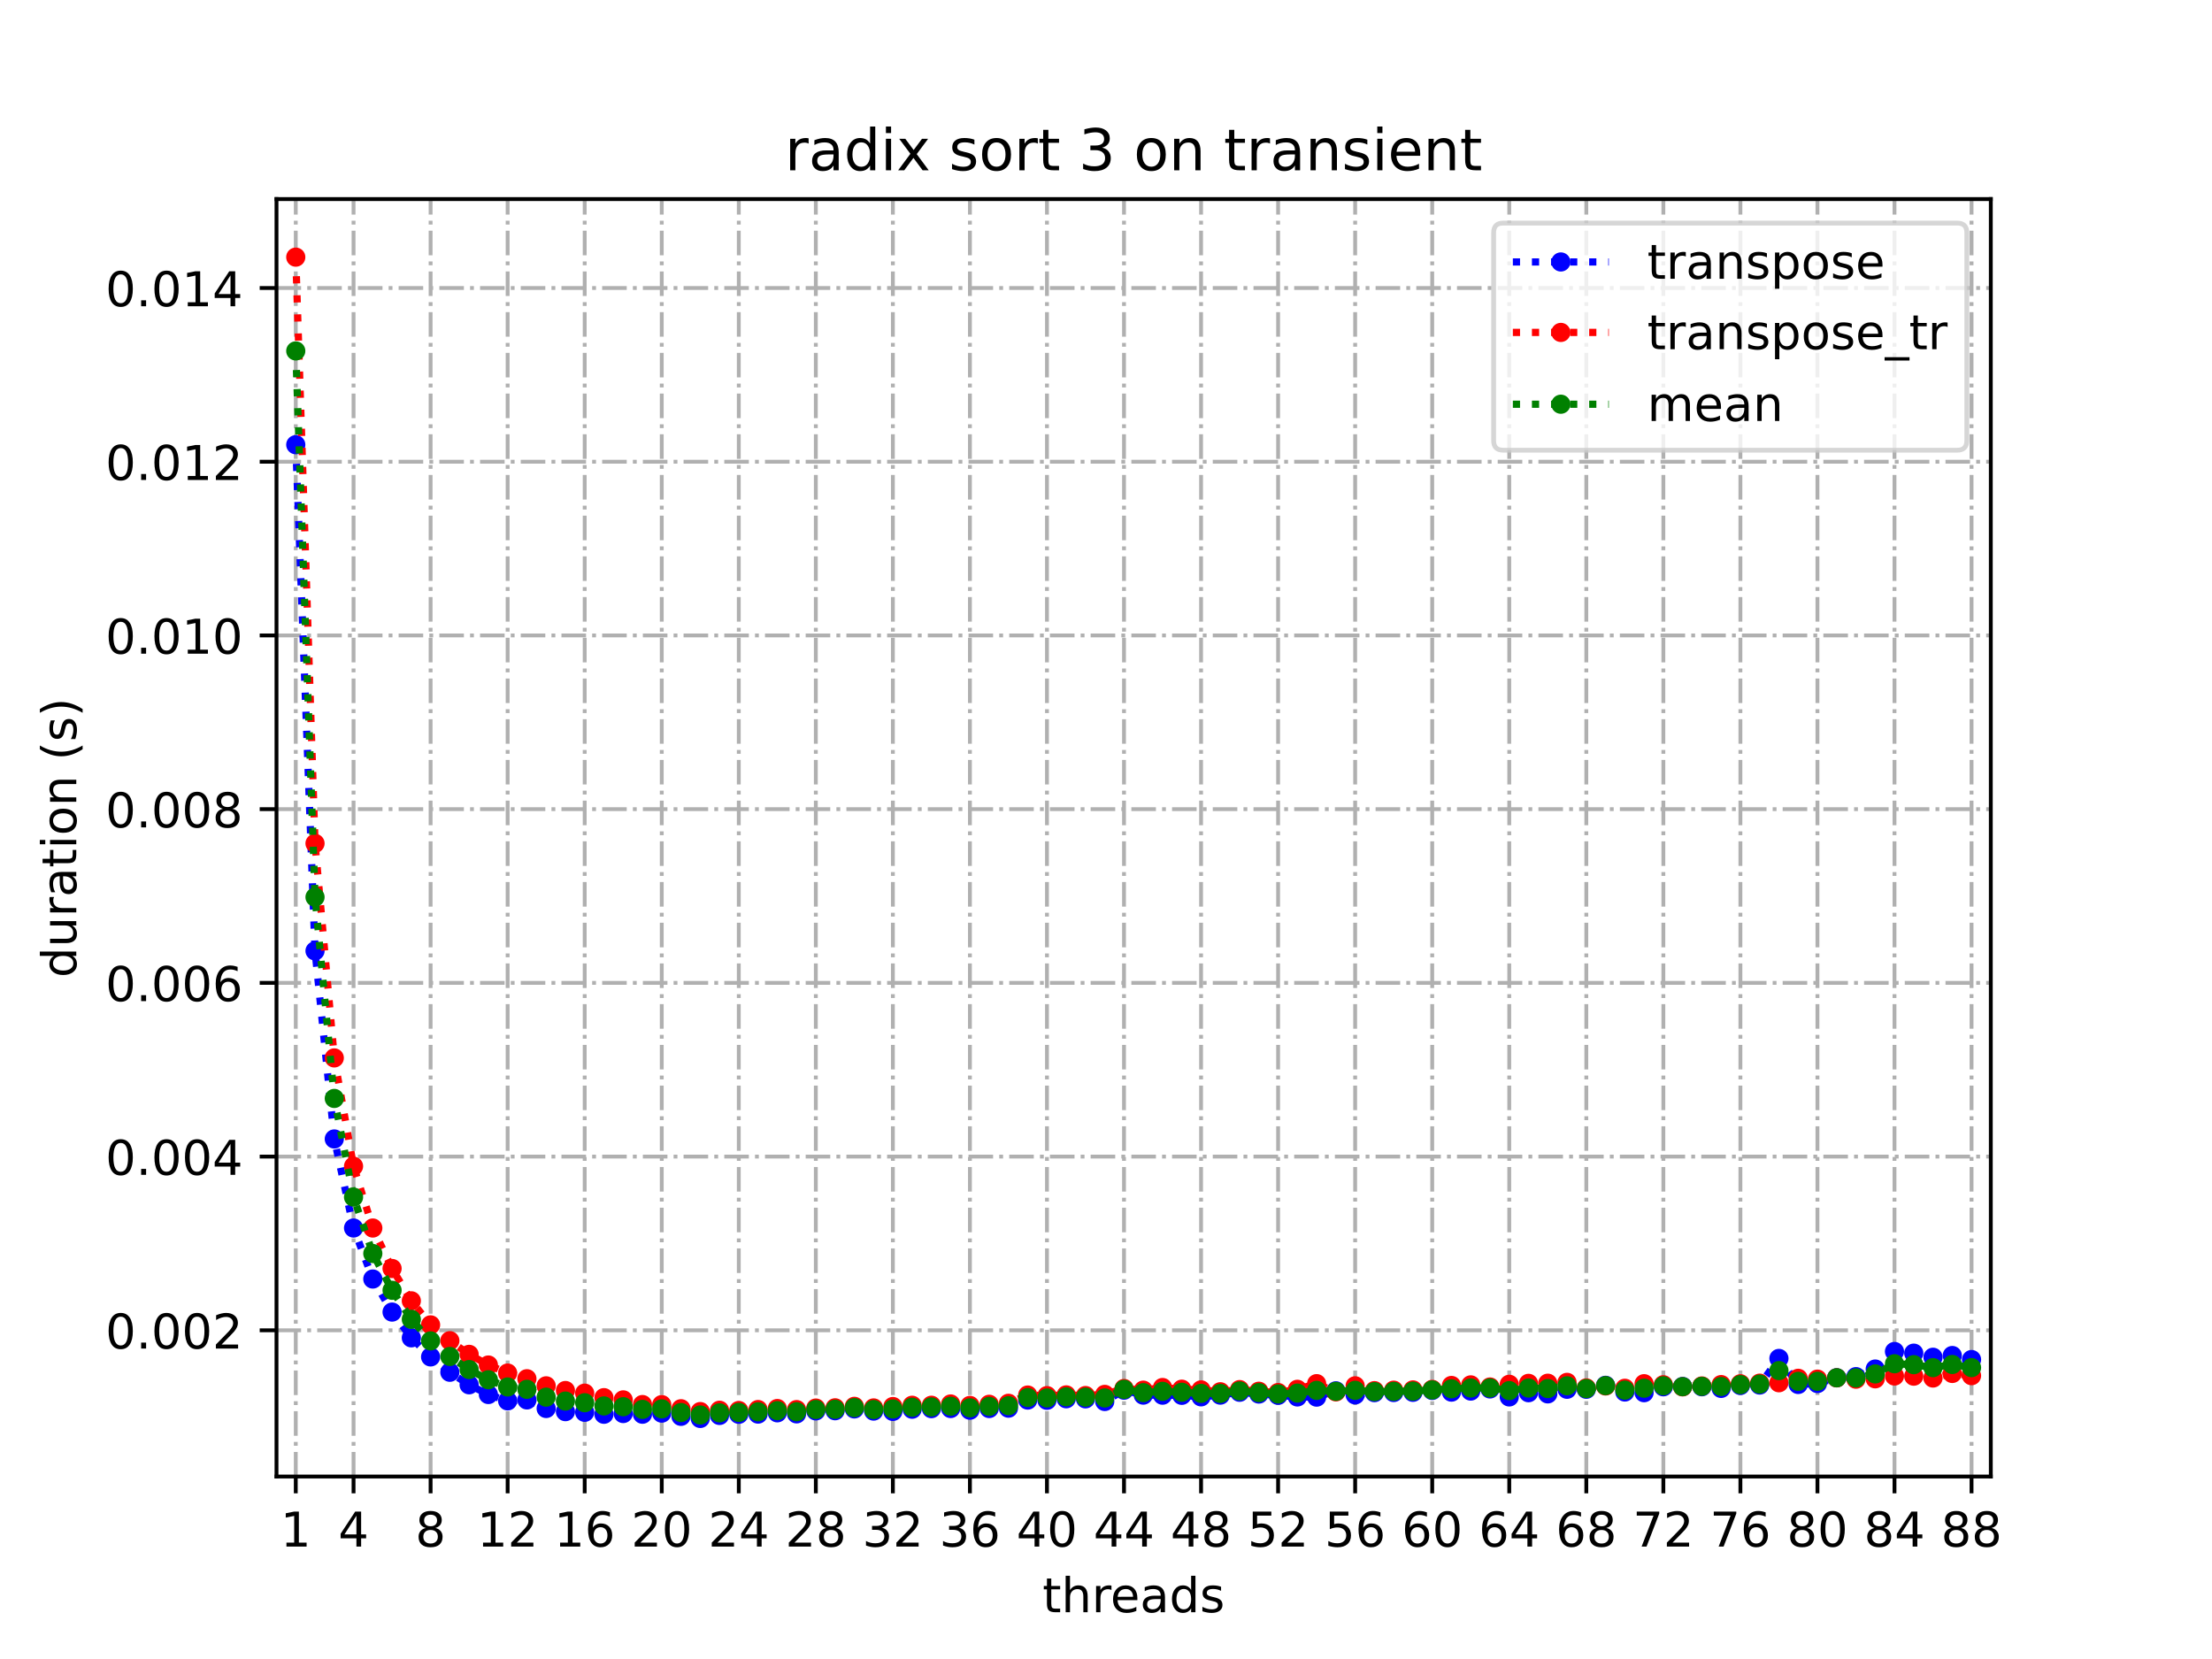 <?xml version="1.0" encoding="utf-8" standalone="no"?>
<!DOCTYPE svg PUBLIC "-//W3C//DTD SVG 1.1//EN"
  "http://www.w3.org/Graphics/SVG/1.1/DTD/svg11.dtd">
<!-- Created with matplotlib (https://matplotlib.org/) -->
<svg height="345.6pt" version="1.1" viewBox="0 0 460.8 345.6" width="460.8pt" xmlns="http://www.w3.org/2000/svg" xmlns:xlink="http://www.w3.org/1999/xlink">
 <defs>
  <style type="text/css">*{stroke-linecap:butt;stroke-linejoin:round;}</style>
 </defs>
 <g id="figure_1">
  <g id="patch_1">
   <path d="M 0 345.6 
L 460.8 345.6 
L 460.8 0 
L 0 0 
z
" style="fill:#ffffff;"/>
  </g>
  <g id="axes_1">
   <g id="patch_2">
    <path d="M 57.6 307.584 
L 414.72 307.584 
L 414.72 41.472 
L 57.6 41.472 
z
" style="fill:#ffffff;"/>
   </g>
   <g id="matplotlib.axis_1">
    <g id="xtick_1">
     <g id="line2d_1">
      <path clip-path="url(#p3b5ba8a423)" d="M 61.613 307.584 
L 61.613 41.472 
" style="fill:none;stroke:#b0b0b0;stroke-dasharray:5.12,1.28,0.8,1.28;stroke-dashoffset:0;stroke-width:0.8;"/>
     </g>
     <g id="line2d_2">
      <defs>
       <path d="M 0 0 
L 0 3.5 
" id="mf017ade473" style="stroke:#000000;stroke-width:0.8;"/>
      </defs>
      <g>
       <use style="stroke:#000000;stroke-width:0.8;" x="61.613" xlink:href="#mf017ade473" y="307.584"/>
      </g>
     </g>
     <g id="text_1">
      <!-- 1 -->
      <g transform="translate(58.431 322.182)scale(0.1 -0.1)">
       <defs>
        <path d="M 12.406 8.297 
L 28.516 8.297 
L 28.516 63.922 
L 10.984 60.406 
L 10.984 69.391 
L 28.422 72.906 
L 38.281 72.906 
L 38.281 8.297 
L 54.391 8.297 
L 54.391 0 
L 12.406 0 
z
" id="DejaVuSans-49"/>
       </defs>
       <use xlink:href="#DejaVuSans-49"/>
      </g>
     </g>
    </g>
    <g id="xtick_2">
     <g id="line2d_3">
      <path clip-path="url(#p3b5ba8a423)" d="M 73.65 307.584 
L 73.65 41.472 
" style="fill:none;stroke:#b0b0b0;stroke-dasharray:5.12,1.28,0.8,1.28;stroke-dashoffset:0;stroke-width:0.8;"/>
     </g>
     <g id="line2d_4">
      <g>
       <use style="stroke:#000000;stroke-width:0.8;" x="73.65" xlink:href="#mf017ade473" y="307.584"/>
      </g>
     </g>
     <g id="text_2">
      <!-- 4 -->
      <g transform="translate(70.469 322.182)scale(0.1 -0.1)">
       <defs>
        <path d="M 37.797 64.312 
L 12.891 25.391 
L 37.797 25.391 
z
M 35.203 72.906 
L 47.609 72.906 
L 47.609 25.391 
L 58.016 25.391 
L 58.016 17.188 
L 47.609 17.188 
L 47.609 0 
L 37.797 0 
L 37.797 17.188 
L 4.891 17.188 
L 4.891 26.703 
z
" id="DejaVuSans-52"/>
       </defs>
       <use xlink:href="#DejaVuSans-52"/>
      </g>
     </g>
    </g>
    <g id="xtick_3">
     <g id="line2d_5">
      <path clip-path="url(#p3b5ba8a423)" d="M 89.701 307.584 
L 89.701 41.472 
" style="fill:none;stroke:#b0b0b0;stroke-dasharray:5.12,1.28,0.8,1.28;stroke-dashoffset:0;stroke-width:0.8;"/>
     </g>
     <g id="line2d_6">
      <g>
       <use style="stroke:#000000;stroke-width:0.8;" x="89.701" xlink:href="#mf017ade473" y="307.584"/>
      </g>
     </g>
     <g id="text_3">
      <!-- 8 -->
      <g transform="translate(86.519 322.182)scale(0.1 -0.1)">
       <defs>
        <path d="M 31.781 34.625 
Q 24.75 34.625 20.719 30.859 
Q 16.703 27.094 16.703 20.516 
Q 16.703 13.922 20.719 10.156 
Q 24.75 6.391 31.781 6.391 
Q 38.812 6.391 42.859 10.172 
Q 46.922 13.969 46.922 20.516 
Q 46.922 27.094 42.891 30.859 
Q 38.875 34.625 31.781 34.625 
z
M 21.922 38.812 
Q 15.578 40.375 12.031 44.719 
Q 8.5 49.078 8.5 55.328 
Q 8.5 64.062 14.719 69.141 
Q 20.953 74.219 31.781 74.219 
Q 42.672 74.219 48.875 69.141 
Q 55.078 64.062 55.078 55.328 
Q 55.078 49.078 51.531 44.719 
Q 48 40.375 41.703 38.812 
Q 48.828 37.156 52.797 32.312 
Q 56.781 27.484 56.781 20.516 
Q 56.781 9.906 50.312 4.234 
Q 43.844 -1.422 31.781 -1.422 
Q 19.734 -1.422 13.25 4.234 
Q 6.781 9.906 6.781 20.516 
Q 6.781 27.484 10.781 32.312 
Q 14.797 37.156 21.922 38.812 
z
M 18.312 54.391 
Q 18.312 48.734 21.844 45.562 
Q 25.391 42.391 31.781 42.391 
Q 38.141 42.391 41.719 45.562 
Q 45.312 48.734 45.312 54.391 
Q 45.312 60.062 41.719 63.234 
Q 38.141 66.406 31.781 66.406 
Q 25.391 66.406 21.844 63.234 
Q 18.312 60.062 18.312 54.391 
z
" id="DejaVuSans-56"/>
       </defs>
       <use xlink:href="#DejaVuSans-56"/>
      </g>
     </g>
    </g>
    <g id="xtick_4">
     <g id="line2d_7">
      <path clip-path="url(#p3b5ba8a423)" d="M 105.751 307.584 
L 105.751 41.472 
" style="fill:none;stroke:#b0b0b0;stroke-dasharray:5.12,1.28,0.8,1.28;stroke-dashoffset:0;stroke-width:0.8;"/>
     </g>
     <g id="line2d_8">
      <g>
       <use style="stroke:#000000;stroke-width:0.8;" x="105.751" xlink:href="#mf017ade473" y="307.584"/>
      </g>
     </g>
     <g id="text_4">
      <!-- 12 -->
      <g transform="translate(99.389 322.182)scale(0.1 -0.1)">
       <defs>
        <path d="M 19.188 8.297 
L 53.609 8.297 
L 53.609 0 
L 7.328 0 
L 7.328 8.297 
Q 12.938 14.109 22.625 23.891 
Q 32.328 33.688 34.812 36.531 
Q 39.547 41.844 41.422 45.531 
Q 43.312 49.219 43.312 52.781 
Q 43.312 58.594 39.234 62.25 
Q 35.156 65.922 28.609 65.922 
Q 23.969 65.922 18.812 64.312 
Q 13.672 62.703 7.812 59.422 
L 7.812 69.391 
Q 13.766 71.781 18.938 73 
Q 24.125 74.219 28.422 74.219 
Q 39.75 74.219 46.484 68.547 
Q 53.219 62.891 53.219 53.422 
Q 53.219 48.922 51.531 44.891 
Q 49.859 40.875 45.406 35.406 
Q 44.188 33.984 37.641 27.219 
Q 31.109 20.453 19.188 8.297 
z
" id="DejaVuSans-50"/>
       </defs>
       <use xlink:href="#DejaVuSans-49"/>
       <use x="63.623" xlink:href="#DejaVuSans-50"/>
      </g>
     </g>
    </g>
    <g id="xtick_5">
     <g id="line2d_9">
      <path clip-path="url(#p3b5ba8a423)" d="M 121.801 307.584 
L 121.801 41.472 
" style="fill:none;stroke:#b0b0b0;stroke-dasharray:5.12,1.28,0.8,1.28;stroke-dashoffset:0;stroke-width:0.8;"/>
     </g>
     <g id="line2d_10">
      <g>
       <use style="stroke:#000000;stroke-width:0.8;" x="121.801" xlink:href="#mf017ade473" y="307.584"/>
      </g>
     </g>
     <g id="text_5">
      <!-- 16 -->
      <g transform="translate(115.439 322.182)scale(0.1 -0.1)">
       <defs>
        <path d="M 33.016 40.375 
Q 26.375 40.375 22.484 35.828 
Q 18.609 31.297 18.609 23.391 
Q 18.609 15.531 22.484 10.953 
Q 26.375 6.391 33.016 6.391 
Q 39.656 6.391 43.531 10.953 
Q 47.406 15.531 47.406 23.391 
Q 47.406 31.297 43.531 35.828 
Q 39.656 40.375 33.016 40.375 
z
M 52.594 71.297 
L 52.594 62.312 
Q 48.875 64.062 45.094 64.984 
Q 41.312 65.922 37.594 65.922 
Q 27.828 65.922 22.672 59.328 
Q 17.531 52.734 16.797 39.406 
Q 19.672 43.656 24.016 45.922 
Q 28.375 48.188 33.594 48.188 
Q 44.578 48.188 50.953 41.516 
Q 57.328 34.859 57.328 23.391 
Q 57.328 12.156 50.688 5.359 
Q 44.047 -1.422 33.016 -1.422 
Q 20.359 -1.422 13.672 8.266 
Q 6.984 17.969 6.984 36.375 
Q 6.984 53.656 15.188 63.938 
Q 23.391 74.219 37.203 74.219 
Q 40.922 74.219 44.703 73.484 
Q 48.484 72.75 52.594 71.297 
z
" id="DejaVuSans-54"/>
       </defs>
       <use xlink:href="#DejaVuSans-49"/>
       <use x="63.623" xlink:href="#DejaVuSans-54"/>
      </g>
     </g>
    </g>
    <g id="xtick_6">
     <g id="line2d_11">
      <path clip-path="url(#p3b5ba8a423)" d="M 137.852 307.584 
L 137.852 41.472 
" style="fill:none;stroke:#b0b0b0;stroke-dasharray:5.12,1.28,0.8,1.28;stroke-dashoffset:0;stroke-width:0.8;"/>
     </g>
     <g id="line2d_12">
      <g>
       <use style="stroke:#000000;stroke-width:0.8;" x="137.852" xlink:href="#mf017ade473" y="307.584"/>
      </g>
     </g>
     <g id="text_6">
      <!-- 20 -->
      <g transform="translate(131.489 322.182)scale(0.1 -0.1)">
       <defs>
        <path d="M 31.781 66.406 
Q 24.172 66.406 20.328 58.906 
Q 16.5 51.422 16.5 36.375 
Q 16.5 21.391 20.328 13.891 
Q 24.172 6.391 31.781 6.391 
Q 39.453 6.391 43.281 13.891 
Q 47.125 21.391 47.125 36.375 
Q 47.125 51.422 43.281 58.906 
Q 39.453 66.406 31.781 66.406 
z
M 31.781 74.219 
Q 44.047 74.219 50.516 64.516 
Q 56.984 54.828 56.984 36.375 
Q 56.984 17.969 50.516 8.266 
Q 44.047 -1.422 31.781 -1.422 
Q 19.531 -1.422 13.062 8.266 
Q 6.594 17.969 6.594 36.375 
Q 6.594 54.828 13.062 64.516 
Q 19.531 74.219 31.781 74.219 
z
" id="DejaVuSans-48"/>
       </defs>
       <use xlink:href="#DejaVuSans-50"/>
       <use x="63.623" xlink:href="#DejaVuSans-48"/>
      </g>
     </g>
    </g>
    <g id="xtick_7">
     <g id="line2d_13">
      <path clip-path="url(#p3b5ba8a423)" d="M 153.902 307.584 
L 153.902 41.472 
" style="fill:none;stroke:#b0b0b0;stroke-dasharray:5.12,1.28,0.8,1.28;stroke-dashoffset:0;stroke-width:0.8;"/>
     </g>
     <g id="line2d_14">
      <g>
       <use style="stroke:#000000;stroke-width:0.8;" x="153.902" xlink:href="#mf017ade473" y="307.584"/>
      </g>
     </g>
     <g id="text_7">
      <!-- 24 -->
      <g transform="translate(147.54 322.182)scale(0.1 -0.1)">
       <use xlink:href="#DejaVuSans-50"/>
       <use x="63.623" xlink:href="#DejaVuSans-52"/>
      </g>
     </g>
    </g>
    <g id="xtick_8">
     <g id="line2d_15">
      <path clip-path="url(#p3b5ba8a423)" d="M 169.952 307.584 
L 169.952 41.472 
" style="fill:none;stroke:#b0b0b0;stroke-dasharray:5.12,1.28,0.8,1.28;stroke-dashoffset:0;stroke-width:0.8;"/>
     </g>
     <g id="line2d_16">
      <g>
       <use style="stroke:#000000;stroke-width:0.8;" x="169.952" xlink:href="#mf017ade473" y="307.584"/>
      </g>
     </g>
     <g id="text_8">
      <!-- 28 -->
      <g transform="translate(163.59 322.182)scale(0.1 -0.1)">
       <use xlink:href="#DejaVuSans-50"/>
       <use x="63.623" xlink:href="#DejaVuSans-56"/>
      </g>
     </g>
    </g>
    <g id="xtick_9">
     <g id="line2d_17">
      <path clip-path="url(#p3b5ba8a423)" d="M 186.003 307.584 
L 186.003 41.472 
" style="fill:none;stroke:#b0b0b0;stroke-dasharray:5.12,1.28,0.8,1.28;stroke-dashoffset:0;stroke-width:0.8;"/>
     </g>
     <g id="line2d_18">
      <g>
       <use style="stroke:#000000;stroke-width:0.8;" x="186.003" xlink:href="#mf017ade473" y="307.584"/>
      </g>
     </g>
     <g id="text_9">
      <!-- 32 -->
      <g transform="translate(179.64 322.182)scale(0.1 -0.1)">
       <defs>
        <path d="M 40.578 39.312 
Q 47.656 37.797 51.625 33 
Q 55.609 28.219 55.609 21.188 
Q 55.609 10.406 48.188 4.484 
Q 40.766 -1.422 27.094 -1.422 
Q 22.516 -1.422 17.656 -0.516 
Q 12.797 0.391 7.625 2.203 
L 7.625 11.719 
Q 11.719 9.328 16.594 8.109 
Q 21.484 6.891 26.812 6.891 
Q 36.078 6.891 40.938 10.547 
Q 45.797 14.203 45.797 21.188 
Q 45.797 27.641 41.281 31.266 
Q 36.766 34.906 28.719 34.906 
L 20.219 34.906 
L 20.219 43.016 
L 29.109 43.016 
Q 36.375 43.016 40.234 45.922 
Q 44.094 48.828 44.094 54.297 
Q 44.094 59.906 40.109 62.906 
Q 36.141 65.922 28.719 65.922 
Q 24.656 65.922 20.016 65.031 
Q 15.375 64.156 9.812 62.312 
L 9.812 71.094 
Q 15.438 72.656 20.344 73.438 
Q 25.25 74.219 29.594 74.219 
Q 40.828 74.219 47.359 69.109 
Q 53.906 64.016 53.906 55.328 
Q 53.906 49.266 50.438 45.094 
Q 46.969 40.922 40.578 39.312 
z
" id="DejaVuSans-51"/>
       </defs>
       <use xlink:href="#DejaVuSans-51"/>
       <use x="63.623" xlink:href="#DejaVuSans-50"/>
      </g>
     </g>
    </g>
    <g id="xtick_10">
     <g id="line2d_19">
      <path clip-path="url(#p3b5ba8a423)" d="M 202.053 307.584 
L 202.053 41.472 
" style="fill:none;stroke:#b0b0b0;stroke-dasharray:5.12,1.28,0.8,1.28;stroke-dashoffset:0;stroke-width:0.8;"/>
     </g>
     <g id="line2d_20">
      <g>
       <use style="stroke:#000000;stroke-width:0.8;" x="202.053" xlink:href="#mf017ade473" y="307.584"/>
      </g>
     </g>
     <g id="text_10">
      <!-- 36 -->
      <g transform="translate(195.691 322.182)scale(0.1 -0.1)">
       <use xlink:href="#DejaVuSans-51"/>
       <use x="63.623" xlink:href="#DejaVuSans-54"/>
      </g>
     </g>
    </g>
    <g id="xtick_11">
     <g id="line2d_21">
      <path clip-path="url(#p3b5ba8a423)" d="M 218.103 307.584 
L 218.103 41.472 
" style="fill:none;stroke:#b0b0b0;stroke-dasharray:5.12,1.28,0.8,1.28;stroke-dashoffset:0;stroke-width:0.8;"/>
     </g>
     <g id="line2d_22">
      <g>
       <use style="stroke:#000000;stroke-width:0.8;" x="218.103" xlink:href="#mf017ade473" y="307.584"/>
      </g>
     </g>
     <g id="text_11">
      <!-- 40 -->
      <g transform="translate(211.741 322.182)scale(0.1 -0.1)">
       <use xlink:href="#DejaVuSans-52"/>
       <use x="63.623" xlink:href="#DejaVuSans-48"/>
      </g>
     </g>
    </g>
    <g id="xtick_12">
     <g id="line2d_23">
      <path clip-path="url(#p3b5ba8a423)" d="M 234.154 307.584 
L 234.154 41.472 
" style="fill:none;stroke:#b0b0b0;stroke-dasharray:5.12,1.28,0.8,1.28;stroke-dashoffset:0;stroke-width:0.8;"/>
     </g>
     <g id="line2d_24">
      <g>
       <use style="stroke:#000000;stroke-width:0.8;" x="234.154" xlink:href="#mf017ade473" y="307.584"/>
      </g>
     </g>
     <g id="text_12">
      <!-- 44 -->
      <g transform="translate(227.791 322.182)scale(0.1 -0.1)">
       <use xlink:href="#DejaVuSans-52"/>
       <use x="63.623" xlink:href="#DejaVuSans-52"/>
      </g>
     </g>
    </g>
    <g id="xtick_13">
     <g id="line2d_25">
      <path clip-path="url(#p3b5ba8a423)" d="M 250.204 307.584 
L 250.204 41.472 
" style="fill:none;stroke:#b0b0b0;stroke-dasharray:5.12,1.28,0.8,1.28;stroke-dashoffset:0;stroke-width:0.8;"/>
     </g>
     <g id="line2d_26">
      <g>
       <use style="stroke:#000000;stroke-width:0.8;" x="250.204" xlink:href="#mf017ade473" y="307.584"/>
      </g>
     </g>
     <g id="text_13">
      <!-- 48 -->
      <g transform="translate(243.842 322.182)scale(0.1 -0.1)">
       <use xlink:href="#DejaVuSans-52"/>
       <use x="63.623" xlink:href="#DejaVuSans-56"/>
      </g>
     </g>
    </g>
    <g id="xtick_14">
     <g id="line2d_27">
      <path clip-path="url(#p3b5ba8a423)" d="M 266.254 307.584 
L 266.254 41.472 
" style="fill:none;stroke:#b0b0b0;stroke-dasharray:5.12,1.28,0.8,1.28;stroke-dashoffset:0;stroke-width:0.8;"/>
     </g>
     <g id="line2d_28">
      <g>
       <use style="stroke:#000000;stroke-width:0.8;" x="266.254" xlink:href="#mf017ade473" y="307.584"/>
      </g>
     </g>
     <g id="text_14">
      <!-- 52 -->
      <g transform="translate(259.892 322.182)scale(0.1 -0.1)">
       <defs>
        <path d="M 10.797 72.906 
L 49.516 72.906 
L 49.516 64.594 
L 19.828 64.594 
L 19.828 46.734 
Q 21.969 47.469 24.109 47.828 
Q 26.266 48.188 28.422 48.188 
Q 40.625 48.188 47.75 41.5 
Q 54.891 34.812 54.891 23.391 
Q 54.891 11.625 47.562 5.094 
Q 40.234 -1.422 26.906 -1.422 
Q 22.312 -1.422 17.547 -0.641 
Q 12.797 0.141 7.719 1.703 
L 7.719 11.625 
Q 12.109 9.234 16.797 8.062 
Q 21.484 6.891 26.703 6.891 
Q 35.156 6.891 40.078 11.328 
Q 45.016 15.766 45.016 23.391 
Q 45.016 31 40.078 35.438 
Q 35.156 39.891 26.703 39.891 
Q 22.75 39.891 18.812 39.016 
Q 14.891 38.141 10.797 36.281 
z
" id="DejaVuSans-53"/>
       </defs>
       <use xlink:href="#DejaVuSans-53"/>
       <use x="63.623" xlink:href="#DejaVuSans-50"/>
      </g>
     </g>
    </g>
    <g id="xtick_15">
     <g id="line2d_29">
      <path clip-path="url(#p3b5ba8a423)" d="M 282.305 307.584 
L 282.305 41.472 
" style="fill:none;stroke:#b0b0b0;stroke-dasharray:5.12,1.28,0.8,1.28;stroke-dashoffset:0;stroke-width:0.8;"/>
     </g>
     <g id="line2d_30">
      <g>
       <use style="stroke:#000000;stroke-width:0.8;" x="282.305" xlink:href="#mf017ade473" y="307.584"/>
      </g>
     </g>
     <g id="text_15">
      <!-- 56 -->
      <g transform="translate(275.942 322.182)scale(0.1 -0.1)">
       <use xlink:href="#DejaVuSans-53"/>
       <use x="63.623" xlink:href="#DejaVuSans-54"/>
      </g>
     </g>
    </g>
    <g id="xtick_16">
     <g id="line2d_31">
      <path clip-path="url(#p3b5ba8a423)" d="M 298.355 307.584 
L 298.355 41.472 
" style="fill:none;stroke:#b0b0b0;stroke-dasharray:5.12,1.28,0.8,1.28;stroke-dashoffset:0;stroke-width:0.8;"/>
     </g>
     <g id="line2d_32">
      <g>
       <use style="stroke:#000000;stroke-width:0.8;" x="298.355" xlink:href="#mf017ade473" y="307.584"/>
      </g>
     </g>
     <g id="text_16">
      <!-- 60 -->
      <g transform="translate(291.993 322.182)scale(0.1 -0.1)">
       <use xlink:href="#DejaVuSans-54"/>
       <use x="63.623" xlink:href="#DejaVuSans-48"/>
      </g>
     </g>
    </g>
    <g id="xtick_17">
     <g id="line2d_33">
      <path clip-path="url(#p3b5ba8a423)" d="M 314.405 307.584 
L 314.405 41.472 
" style="fill:none;stroke:#b0b0b0;stroke-dasharray:5.12,1.28,0.8,1.28;stroke-dashoffset:0;stroke-width:0.8;"/>
     </g>
     <g id="line2d_34">
      <g>
       <use style="stroke:#000000;stroke-width:0.8;" x="314.405" xlink:href="#mf017ade473" y="307.584"/>
      </g>
     </g>
     <g id="text_17">
      <!-- 64 -->
      <g transform="translate(308.043 322.182)scale(0.1 -0.1)">
       <use xlink:href="#DejaVuSans-54"/>
       <use x="63.623" xlink:href="#DejaVuSans-52"/>
      </g>
     </g>
    </g>
    <g id="xtick_18">
     <g id="line2d_35">
      <path clip-path="url(#p3b5ba8a423)" d="M 330.456 307.584 
L 330.456 41.472 
" style="fill:none;stroke:#b0b0b0;stroke-dasharray:5.12,1.28,0.8,1.28;stroke-dashoffset:0;stroke-width:0.8;"/>
     </g>
     <g id="line2d_36">
      <g>
       <use style="stroke:#000000;stroke-width:0.8;" x="330.456" xlink:href="#mf017ade473" y="307.584"/>
      </g>
     </g>
     <g id="text_18">
      <!-- 68 -->
      <g transform="translate(324.093 322.182)scale(0.1 -0.1)">
       <use xlink:href="#DejaVuSans-54"/>
       <use x="63.623" xlink:href="#DejaVuSans-56"/>
      </g>
     </g>
    </g>
    <g id="xtick_19">
     <g id="line2d_37">
      <path clip-path="url(#p3b5ba8a423)" d="M 346.506 307.584 
L 346.506 41.472 
" style="fill:none;stroke:#b0b0b0;stroke-dasharray:5.12,1.28,0.8,1.28;stroke-dashoffset:0;stroke-width:0.8;"/>
     </g>
     <g id="line2d_38">
      <g>
       <use style="stroke:#000000;stroke-width:0.8;" x="346.506" xlink:href="#mf017ade473" y="307.584"/>
      </g>
     </g>
     <g id="text_19">
      <!-- 72 -->
      <g transform="translate(340.144 322.182)scale(0.1 -0.1)">
       <defs>
        <path d="M 8.203 72.906 
L 55.078 72.906 
L 55.078 68.703 
L 28.609 0 
L 18.312 0 
L 43.219 64.594 
L 8.203 64.594 
z
" id="DejaVuSans-55"/>
       </defs>
       <use xlink:href="#DejaVuSans-55"/>
       <use x="63.623" xlink:href="#DejaVuSans-50"/>
      </g>
     </g>
    </g>
    <g id="xtick_20">
     <g id="line2d_39">
      <path clip-path="url(#p3b5ba8a423)" d="M 362.556 307.584 
L 362.556 41.472 
" style="fill:none;stroke:#b0b0b0;stroke-dasharray:5.12,1.28,0.8,1.28;stroke-dashoffset:0;stroke-width:0.8;"/>
     </g>
     <g id="line2d_40">
      <g>
       <use style="stroke:#000000;stroke-width:0.8;" x="362.556" xlink:href="#mf017ade473" y="307.584"/>
      </g>
     </g>
     <g id="text_20">
      <!-- 76 -->
      <g transform="translate(356.194 322.182)scale(0.1 -0.1)">
       <use xlink:href="#DejaVuSans-55"/>
       <use x="63.623" xlink:href="#DejaVuSans-54"/>
      </g>
     </g>
    </g>
    <g id="xtick_21">
     <g id="line2d_41">
      <path clip-path="url(#p3b5ba8a423)" d="M 378.607 307.584 
L 378.607 41.472 
" style="fill:none;stroke:#b0b0b0;stroke-dasharray:5.12,1.28,0.8,1.28;stroke-dashoffset:0;stroke-width:0.8;"/>
     </g>
     <g id="line2d_42">
      <g>
       <use style="stroke:#000000;stroke-width:0.8;" x="378.607" xlink:href="#mf017ade473" y="307.584"/>
      </g>
     </g>
     <g id="text_21">
      <!-- 80 -->
      <g transform="translate(372.244 322.182)scale(0.1 -0.1)">
       <use xlink:href="#DejaVuSans-56"/>
       <use x="63.623" xlink:href="#DejaVuSans-48"/>
      </g>
     </g>
    </g>
    <g id="xtick_22">
     <g id="line2d_43">
      <path clip-path="url(#p3b5ba8a423)" d="M 394.657 307.584 
L 394.657 41.472 
" style="fill:none;stroke:#b0b0b0;stroke-dasharray:5.12,1.28,0.8,1.28;stroke-dashoffset:0;stroke-width:0.8;"/>
     </g>
     <g id="line2d_44">
      <g>
       <use style="stroke:#000000;stroke-width:0.8;" x="394.657" xlink:href="#mf017ade473" y="307.584"/>
      </g>
     </g>
     <g id="text_22">
      <!-- 84 -->
      <g transform="translate(388.295 322.182)scale(0.1 -0.1)">
       <use xlink:href="#DejaVuSans-56"/>
       <use x="63.623" xlink:href="#DejaVuSans-52"/>
      </g>
     </g>
    </g>
    <g id="xtick_23">
     <g id="line2d_45">
      <path clip-path="url(#p3b5ba8a423)" d="M 410.707 307.584 
L 410.707 41.472 
" style="fill:none;stroke:#b0b0b0;stroke-dasharray:5.12,1.28,0.8,1.28;stroke-dashoffset:0;stroke-width:0.8;"/>
     </g>
     <g id="line2d_46">
      <g>
       <use style="stroke:#000000;stroke-width:0.8;" x="410.707" xlink:href="#mf017ade473" y="307.584"/>
      </g>
     </g>
     <g id="text_23">
      <!-- 88 -->
      <g transform="translate(404.345 322.182)scale(0.1 -0.1)">
       <use xlink:href="#DejaVuSans-56"/>
       <use x="63.623" xlink:href="#DejaVuSans-56"/>
      </g>
     </g>
    </g>
    <g id="text_24">
     <!-- threads -->
     <g transform="translate(217.169 335.861)scale(0.1 -0.1)">
      <defs>
       <path d="M 18.312 70.219 
L 18.312 54.688 
L 36.812 54.688 
L 36.812 47.703 
L 18.312 47.703 
L 18.312 18.016 
Q 18.312 11.328 20.141 9.422 
Q 21.969 7.516 27.594 7.516 
L 36.812 7.516 
L 36.812 0 
L 27.594 0 
Q 17.188 0 13.234 3.875 
Q 9.281 7.766 9.281 18.016 
L 9.281 47.703 
L 2.688 47.703 
L 2.688 54.688 
L 9.281 54.688 
L 9.281 70.219 
z
" id="DejaVuSans-116"/>
       <path d="M 54.891 33.016 
L 54.891 0 
L 45.906 0 
L 45.906 32.719 
Q 45.906 40.484 42.875 44.328 
Q 39.844 48.188 33.797 48.188 
Q 26.516 48.188 22.312 43.547 
Q 18.109 38.922 18.109 30.906 
L 18.109 0 
L 9.078 0 
L 9.078 75.984 
L 18.109 75.984 
L 18.109 46.188 
Q 21.344 51.125 25.703 53.562 
Q 30.078 56 35.797 56 
Q 45.219 56 50.047 50.172 
Q 54.891 44.344 54.891 33.016 
z
" id="DejaVuSans-104"/>
       <path d="M 41.109 46.297 
Q 39.594 47.172 37.812 47.578 
Q 36.031 48 33.891 48 
Q 26.266 48 22.188 43.047 
Q 18.109 38.094 18.109 28.812 
L 18.109 0 
L 9.078 0 
L 9.078 54.688 
L 18.109 54.688 
L 18.109 46.188 
Q 20.953 51.172 25.484 53.578 
Q 30.031 56 36.531 56 
Q 37.453 56 38.578 55.875 
Q 39.703 55.766 41.062 55.516 
z
" id="DejaVuSans-114"/>
       <path d="M 56.203 29.594 
L 56.203 25.203 
L 14.891 25.203 
Q 15.484 15.922 20.484 11.062 
Q 25.484 6.203 34.422 6.203 
Q 39.594 6.203 44.453 7.469 
Q 49.312 8.734 54.109 11.281 
L 54.109 2.781 
Q 49.266 0.734 44.188 -0.344 
Q 39.109 -1.422 33.891 -1.422 
Q 20.797 -1.422 13.156 6.188 
Q 5.516 13.812 5.516 26.812 
Q 5.516 40.234 12.766 48.109 
Q 20.016 56 32.328 56 
Q 43.359 56 49.781 48.891 
Q 56.203 41.797 56.203 29.594 
z
M 47.219 32.234 
Q 47.125 39.594 43.094 43.984 
Q 39.062 48.391 32.422 48.391 
Q 24.906 48.391 20.391 44.141 
Q 15.875 39.891 15.188 32.172 
z
" id="DejaVuSans-101"/>
       <path d="M 34.281 27.484 
Q 23.391 27.484 19.188 25 
Q 14.984 22.516 14.984 16.5 
Q 14.984 11.719 18.141 8.906 
Q 21.297 6.109 26.703 6.109 
Q 34.188 6.109 38.703 11.406 
Q 43.219 16.703 43.219 25.484 
L 43.219 27.484 
z
M 52.203 31.203 
L 52.203 0 
L 43.219 0 
L 43.219 8.297 
Q 40.141 3.328 35.547 0.953 
Q 30.953 -1.422 24.312 -1.422 
Q 15.922 -1.422 10.953 3.297 
Q 6 8.016 6 15.922 
Q 6 25.141 12.172 29.828 
Q 18.359 34.516 30.609 34.516 
L 43.219 34.516 
L 43.219 35.406 
Q 43.219 41.609 39.141 45 
Q 35.062 48.391 27.688 48.391 
Q 23 48.391 18.547 47.266 
Q 14.109 46.141 10.016 43.891 
L 10.016 52.203 
Q 14.938 54.109 19.578 55.047 
Q 24.219 56 28.609 56 
Q 40.484 56 46.344 49.844 
Q 52.203 43.703 52.203 31.203 
z
" id="DejaVuSans-97"/>
       <path d="M 45.406 46.391 
L 45.406 75.984 
L 54.391 75.984 
L 54.391 0 
L 45.406 0 
L 45.406 8.203 
Q 42.578 3.328 38.25 0.953 
Q 33.938 -1.422 27.875 -1.422 
Q 17.969 -1.422 11.734 6.484 
Q 5.516 14.406 5.516 27.297 
Q 5.516 40.188 11.734 48.094 
Q 17.969 56 27.875 56 
Q 33.938 56 38.25 53.625 
Q 42.578 51.266 45.406 46.391 
z
M 14.797 27.297 
Q 14.797 17.391 18.875 11.75 
Q 22.953 6.109 30.078 6.109 
Q 37.203 6.109 41.297 11.75 
Q 45.406 17.391 45.406 27.297 
Q 45.406 37.203 41.297 42.844 
Q 37.203 48.484 30.078 48.484 
Q 22.953 48.484 18.875 42.844 
Q 14.797 37.203 14.797 27.297 
z
" id="DejaVuSans-100"/>
       <path d="M 44.281 53.078 
L 44.281 44.578 
Q 40.484 46.531 36.375 47.5 
Q 32.281 48.484 27.875 48.484 
Q 21.188 48.484 17.844 46.438 
Q 14.5 44.391 14.5 40.281 
Q 14.5 37.156 16.891 35.375 
Q 19.281 33.594 26.516 31.984 
L 29.594 31.297 
Q 39.156 29.25 43.188 25.516 
Q 47.219 21.781 47.219 15.094 
Q 47.219 7.469 41.188 3.016 
Q 35.156 -1.422 24.609 -1.422 
Q 20.219 -1.422 15.453 -0.562 
Q 10.688 0.297 5.422 2 
L 5.422 11.281 
Q 10.406 8.688 15.234 7.391 
Q 20.062 6.109 24.812 6.109 
Q 31.156 6.109 34.562 8.281 
Q 37.984 10.453 37.984 14.406 
Q 37.984 18.062 35.516 20.016 
Q 33.062 21.969 24.703 23.781 
L 21.578 24.516 
Q 13.234 26.266 9.516 29.906 
Q 5.812 33.547 5.812 39.891 
Q 5.812 47.609 11.281 51.797 
Q 16.75 56 26.812 56 
Q 31.781 56 36.172 55.266 
Q 40.578 54.547 44.281 53.078 
z
" id="DejaVuSans-115"/>
      </defs>
      <use xlink:href="#DejaVuSans-116"/>
      <use x="39.209" xlink:href="#DejaVuSans-104"/>
      <use x="102.588" xlink:href="#DejaVuSans-114"/>
      <use x="141.451" xlink:href="#DejaVuSans-101"/>
      <use x="202.975" xlink:href="#DejaVuSans-97"/>
      <use x="264.254" xlink:href="#DejaVuSans-100"/>
      <use x="327.73" xlink:href="#DejaVuSans-115"/>
     </g>
    </g>
   </g>
   <g id="matplotlib.axis_2">
    <g id="ytick_1">
     <g id="line2d_47">
      <path clip-path="url(#p3b5ba8a423)" d="M 57.6 277.128 
L 414.72 277.128 
" style="fill:none;stroke:#b0b0b0;stroke-dasharray:5.12,1.28,0.8,1.28;stroke-dashoffset:0;stroke-width:0.8;"/>
     </g>
     <g id="line2d_48">
      <defs>
       <path d="M 0 0 
L -3.5 0 
" id="mbabb53ebc0" style="stroke:#000000;stroke-width:0.8;"/>
      </defs>
      <g>
       <use style="stroke:#000000;stroke-width:0.8;" x="57.6" xlink:href="#mbabb53ebc0" y="277.128"/>
      </g>
     </g>
     <g id="text_25">
      <!-- 0.002 -->
      <g transform="translate(21.972 280.927)scale(0.1 -0.1)">
       <defs>
        <path d="M 10.688 12.406 
L 21 12.406 
L 21 0 
L 10.688 0 
z
" id="DejaVuSans-46"/>
       </defs>
       <use xlink:href="#DejaVuSans-48"/>
       <use x="63.623" xlink:href="#DejaVuSans-46"/>
       <use x="95.41" xlink:href="#DejaVuSans-48"/>
       <use x="159.033" xlink:href="#DejaVuSans-48"/>
       <use x="222.656" xlink:href="#DejaVuSans-50"/>
      </g>
     </g>
    </g>
    <g id="ytick_2">
     <g id="line2d_49">
      <path clip-path="url(#p3b5ba8a423)" d="M 57.6 240.939 
L 414.72 240.939 
" style="fill:none;stroke:#b0b0b0;stroke-dasharray:5.12,1.28,0.8,1.28;stroke-dashoffset:0;stroke-width:0.8;"/>
     </g>
     <g id="line2d_50">
      <g>
       <use style="stroke:#000000;stroke-width:0.8;" x="57.6" xlink:href="#mbabb53ebc0" y="240.939"/>
      </g>
     </g>
     <g id="text_26">
      <!-- 0.004 -->
      <g transform="translate(21.972 244.739)scale(0.1 -0.1)">
       <use xlink:href="#DejaVuSans-48"/>
       <use x="63.623" xlink:href="#DejaVuSans-46"/>
       <use x="95.41" xlink:href="#DejaVuSans-48"/>
       <use x="159.033" xlink:href="#DejaVuSans-48"/>
       <use x="222.656" xlink:href="#DejaVuSans-52"/>
      </g>
     </g>
    </g>
    <g id="ytick_3">
     <g id="line2d_51">
      <path clip-path="url(#p3b5ba8a423)" d="M 57.6 204.751 
L 414.72 204.751 
" style="fill:none;stroke:#b0b0b0;stroke-dasharray:5.12,1.28,0.8,1.28;stroke-dashoffset:0;stroke-width:0.8;"/>
     </g>
     <g id="line2d_52">
      <g>
       <use style="stroke:#000000;stroke-width:0.8;" x="57.6" xlink:href="#mbabb53ebc0" y="204.751"/>
      </g>
     </g>
     <g id="text_27">
      <!-- 0.006 -->
      <g transform="translate(21.972 208.55)scale(0.1 -0.1)">
       <use xlink:href="#DejaVuSans-48"/>
       <use x="63.623" xlink:href="#DejaVuSans-46"/>
       <use x="95.41" xlink:href="#DejaVuSans-48"/>
       <use x="159.033" xlink:href="#DejaVuSans-48"/>
       <use x="222.656" xlink:href="#DejaVuSans-54"/>
      </g>
     </g>
    </g>
    <g id="ytick_4">
     <g id="line2d_53">
      <path clip-path="url(#p3b5ba8a423)" d="M 57.6 168.563 
L 414.72 168.563 
" style="fill:none;stroke:#b0b0b0;stroke-dasharray:5.12,1.28,0.8,1.28;stroke-dashoffset:0;stroke-width:0.8;"/>
     </g>
     <g id="line2d_54">
      <g>
       <use style="stroke:#000000;stroke-width:0.8;" x="57.6" xlink:href="#mbabb53ebc0" y="168.563"/>
      </g>
     </g>
     <g id="text_28">
      <!-- 0.008 -->
      <g transform="translate(21.972 172.362)scale(0.1 -0.1)">
       <use xlink:href="#DejaVuSans-48"/>
       <use x="63.623" xlink:href="#DejaVuSans-46"/>
       <use x="95.41" xlink:href="#DejaVuSans-48"/>
       <use x="159.033" xlink:href="#DejaVuSans-48"/>
       <use x="222.656" xlink:href="#DejaVuSans-56"/>
      </g>
     </g>
    </g>
    <g id="ytick_5">
     <g id="line2d_55">
      <path clip-path="url(#p3b5ba8a423)" d="M 57.6 132.375 
L 414.72 132.375 
" style="fill:none;stroke:#b0b0b0;stroke-dasharray:5.12,1.28,0.8,1.28;stroke-dashoffset:0;stroke-width:0.8;"/>
     </g>
     <g id="line2d_56">
      <g>
       <use style="stroke:#000000;stroke-width:0.8;" x="57.6" xlink:href="#mbabb53ebc0" y="132.375"/>
      </g>
     </g>
     <g id="text_29">
      <!-- 0.010 -->
      <g transform="translate(21.972 136.174)scale(0.1 -0.1)">
       <use xlink:href="#DejaVuSans-48"/>
       <use x="63.623" xlink:href="#DejaVuSans-46"/>
       <use x="95.41" xlink:href="#DejaVuSans-48"/>
       <use x="159.033" xlink:href="#DejaVuSans-49"/>
       <use x="222.656" xlink:href="#DejaVuSans-48"/>
      </g>
     </g>
    </g>
    <g id="ytick_6">
     <g id="line2d_57">
      <path clip-path="url(#p3b5ba8a423)" d="M 57.6 96.187 
L 414.72 96.187 
" style="fill:none;stroke:#b0b0b0;stroke-dasharray:5.12,1.28,0.8,1.28;stroke-dashoffset:0;stroke-width:0.8;"/>
     </g>
     <g id="line2d_58">
      <g>
       <use style="stroke:#000000;stroke-width:0.8;" x="57.6" xlink:href="#mbabb53ebc0" y="96.187"/>
      </g>
     </g>
     <g id="text_30">
      <!-- 0.012 -->
      <g transform="translate(21.972 99.986)scale(0.1 -0.1)">
       <use xlink:href="#DejaVuSans-48"/>
       <use x="63.623" xlink:href="#DejaVuSans-46"/>
       <use x="95.41" xlink:href="#DejaVuSans-48"/>
       <use x="159.033" xlink:href="#DejaVuSans-49"/>
       <use x="222.656" xlink:href="#DejaVuSans-50"/>
      </g>
     </g>
    </g>
    <g id="ytick_7">
     <g id="line2d_59">
      <path clip-path="url(#p3b5ba8a423)" d="M 57.6 59.998 
L 414.72 59.998 
" style="fill:none;stroke:#b0b0b0;stroke-dasharray:5.12,1.28,0.8,1.28;stroke-dashoffset:0;stroke-width:0.8;"/>
     </g>
     <g id="line2d_60">
      <g>
       <use style="stroke:#000000;stroke-width:0.8;" x="57.6" xlink:href="#mbabb53ebc0" y="59.998"/>
      </g>
     </g>
     <g id="text_31">
      <!-- 0.014 -->
      <g transform="translate(21.972 63.798)scale(0.1 -0.1)">
       <use xlink:href="#DejaVuSans-48"/>
       <use x="63.623" xlink:href="#DejaVuSans-46"/>
       <use x="95.41" xlink:href="#DejaVuSans-48"/>
       <use x="159.033" xlink:href="#DejaVuSans-49"/>
       <use x="222.656" xlink:href="#DejaVuSans-52"/>
      </g>
     </g>
    </g>
    <g id="text_32">
     <!-- duration (s) -->
     <g transform="translate(15.892 203.663)rotate(-90)scale(0.1 -0.1)">
      <defs>
       <path d="M 8.5 21.578 
L 8.5 54.688 
L 17.484 54.688 
L 17.484 21.922 
Q 17.484 14.156 20.5 10.266 
Q 23.531 6.391 29.594 6.391 
Q 36.859 6.391 41.078 11.031 
Q 45.312 15.672 45.312 23.688 
L 45.312 54.688 
L 54.297 54.688 
L 54.297 0 
L 45.312 0 
L 45.312 8.406 
Q 42.047 3.422 37.719 1 
Q 33.406 -1.422 27.688 -1.422 
Q 18.266 -1.422 13.375 4.438 
Q 8.5 10.297 8.5 21.578 
z
M 31.109 56 
z
" id="DejaVuSans-117"/>
       <path d="M 9.422 54.688 
L 18.406 54.688 
L 18.406 0 
L 9.422 0 
z
M 9.422 75.984 
L 18.406 75.984 
L 18.406 64.594 
L 9.422 64.594 
z
" id="DejaVuSans-105"/>
       <path d="M 30.609 48.391 
Q 23.391 48.391 19.188 42.75 
Q 14.984 37.109 14.984 27.297 
Q 14.984 17.484 19.156 11.844 
Q 23.344 6.203 30.609 6.203 
Q 37.797 6.203 41.984 11.859 
Q 46.188 17.531 46.188 27.297 
Q 46.188 37.016 41.984 42.703 
Q 37.797 48.391 30.609 48.391 
z
M 30.609 56 
Q 42.328 56 49.016 48.375 
Q 55.719 40.766 55.719 27.297 
Q 55.719 13.875 49.016 6.219 
Q 42.328 -1.422 30.609 -1.422 
Q 18.844 -1.422 12.172 6.219 
Q 5.516 13.875 5.516 27.297 
Q 5.516 40.766 12.172 48.375 
Q 18.844 56 30.609 56 
z
" id="DejaVuSans-111"/>
       <path d="M 54.891 33.016 
L 54.891 0 
L 45.906 0 
L 45.906 32.719 
Q 45.906 40.484 42.875 44.328 
Q 39.844 48.188 33.797 48.188 
Q 26.516 48.188 22.312 43.547 
Q 18.109 38.922 18.109 30.906 
L 18.109 0 
L 9.078 0 
L 9.078 54.688 
L 18.109 54.688 
L 18.109 46.188 
Q 21.344 51.125 25.703 53.562 
Q 30.078 56 35.797 56 
Q 45.219 56 50.047 50.172 
Q 54.891 44.344 54.891 33.016 
z
" id="DejaVuSans-110"/>
       <path id="DejaVuSans-32"/>
       <path d="M 31 75.875 
Q 24.469 64.656 21.281 53.656 
Q 18.109 42.672 18.109 31.391 
Q 18.109 20.125 21.312 9.062 
Q 24.516 -2 31 -13.188 
L 23.188 -13.188 
Q 15.875 -1.703 12.234 9.375 
Q 8.594 20.453 8.594 31.391 
Q 8.594 42.281 12.203 53.312 
Q 15.828 64.359 23.188 75.875 
z
" id="DejaVuSans-40"/>
       <path d="M 8.016 75.875 
L 15.828 75.875 
Q 23.141 64.359 26.781 53.312 
Q 30.422 42.281 30.422 31.391 
Q 30.422 20.453 26.781 9.375 
Q 23.141 -1.703 15.828 -13.188 
L 8.016 -13.188 
Q 14.5 -2 17.703 9.062 
Q 20.906 20.125 20.906 31.391 
Q 20.906 42.672 17.703 53.656 
Q 14.5 64.656 8.016 75.875 
z
" id="DejaVuSans-41"/>
      </defs>
      <use xlink:href="#DejaVuSans-100"/>
      <use x="63.477" xlink:href="#DejaVuSans-117"/>
      <use x="126.855" xlink:href="#DejaVuSans-114"/>
      <use x="167.969" xlink:href="#DejaVuSans-97"/>
      <use x="229.248" xlink:href="#DejaVuSans-116"/>
      <use x="268.457" xlink:href="#DejaVuSans-105"/>
      <use x="296.24" xlink:href="#DejaVuSans-111"/>
      <use x="357.422" xlink:href="#DejaVuSans-110"/>
      <use x="420.801" xlink:href="#DejaVuSans-32"/>
      <use x="452.588" xlink:href="#DejaVuSans-40"/>
      <use x="491.602" xlink:href="#DejaVuSans-115"/>
      <use x="543.701" xlink:href="#DejaVuSans-41"/>
     </g>
    </g>
   </g>
   <g id="line2d_61">
    <path clip-path="url(#p3b5ba8a423)" d="M 61.613 92.643 
L 65.625 198.088 
L 69.638 237.266 
L 73.65 255.817 
L 77.663 266.443 
L 81.676 273.33 
L 85.688 278.694 
L 89.701 282.67 
L 93.713 285.866 
L 97.726 288.477 
L 101.738 290.5 
L 105.751 291.83 
L 109.764 291.629 
L 113.776 293.414 
L 117.789 294.071 
L 121.801 294.212 
L 125.814 294.615 
L 129.827 294.465 
L 133.839 294.607 
L 137.852 294.381 
L 141.864 295.047 
L 145.877 295.488 
L 149.889 294.859 
L 153.902 294.622 
L 157.915 294.579 
L 161.927 294.312 
L 165.94 294.531 
L 169.952 293.917 
L 173.965 293.881 
L 177.978 293.502 
L 181.99 293.953 
L 186.003 294.026 
L 190.015 293.563 
L 194.028 293.446 
L 198.04 293.419 
L 202.053 293.769 
L 206.066 293.419 
L 210.078 293.345 
L 214.091 291.658 
L 218.103 291.708 
L 222.116 291.388 
L 226.129 291.403 
L 230.141 291.956 
L 234.154 289.601 
L 238.166 290.628 
L 242.179 290.639 
L 246.191 290.672 
L 250.204 290.987 
L 254.217 290.627 
L 258.229 290.033 
L 262.242 290.404 
L 266.254 290.669 
L 270.267 291.011 
L 274.28 291.047 
L 278.292 289.732 
L 282.305 290.579 
L 286.317 290.112 
L 290.33 290.083 
L 294.342 290.045 
L 298.355 289.655 
L 302.368 290.004 
L 306.38 289.785 
L 310.393 289.343 
L 314.405 291.006 
L 318.418 290.126 
L 322.431 290.37 
L 326.443 289.413 
L 330.456 289.411 
L 334.468 288.584 
L 338.481 289.979 
L 342.493 290.124 
L 346.506 288.893 
L 350.519 288.824 
L 354.531 288.884 
L 358.544 289.23 
L 362.556 288.618 
L 366.569 288.528 
L 370.582 282.988 
L 374.594 288.408 
L 378.607 288.216 
L 382.619 287.005 
L 386.632 286.778 
L 390.644 285.195 
L 394.657 281.542 
L 398.67 281.888 
L 402.682 282.743 
L 406.695 282.378 
L 410.707 283.22 
" style="fill:none;stroke:#0000ff;stroke-dasharray:1.5,2.475;stroke-dashoffset:0;stroke-width:1.5;"/>
    <defs>
     <path d="M 0 1.5 
C 0.398 1.5 0.779 1.342 1.061 1.061 
C 1.342 0.779 1.5 0.398 1.5 0 
C 1.5 -0.398 1.342 -0.779 1.061 -1.061 
C 0.779 -1.342 0.398 -1.5 0 -1.5 
C -0.398 -1.5 -0.779 -1.342 -1.061 -1.061 
C -1.342 -0.779 -1.5 -0.398 -1.5 0 
C -1.5 0.398 -1.342 0.779 -1.061 1.061 
C -0.779 1.342 -0.398 1.5 0 1.5 
z
" id="mbf5fa8d3af" style="stroke:#0000ff;"/>
    </defs>
    <g clip-path="url(#p3b5ba8a423)">
     <use style="fill:#0000ff;stroke:#0000ff;" x="61.613" xlink:href="#mbf5fa8d3af" y="92.643"/>
     <use style="fill:#0000ff;stroke:#0000ff;" x="65.625" xlink:href="#mbf5fa8d3af" y="198.088"/>
     <use style="fill:#0000ff;stroke:#0000ff;" x="69.638" xlink:href="#mbf5fa8d3af" y="237.266"/>
     <use style="fill:#0000ff;stroke:#0000ff;" x="73.65" xlink:href="#mbf5fa8d3af" y="255.817"/>
     <use style="fill:#0000ff;stroke:#0000ff;" x="77.663" xlink:href="#mbf5fa8d3af" y="266.443"/>
     <use style="fill:#0000ff;stroke:#0000ff;" x="81.676" xlink:href="#mbf5fa8d3af" y="273.33"/>
     <use style="fill:#0000ff;stroke:#0000ff;" x="85.688" xlink:href="#mbf5fa8d3af" y="278.694"/>
     <use style="fill:#0000ff;stroke:#0000ff;" x="89.701" xlink:href="#mbf5fa8d3af" y="282.67"/>
     <use style="fill:#0000ff;stroke:#0000ff;" x="93.713" xlink:href="#mbf5fa8d3af" y="285.866"/>
     <use style="fill:#0000ff;stroke:#0000ff;" x="97.726" xlink:href="#mbf5fa8d3af" y="288.477"/>
     <use style="fill:#0000ff;stroke:#0000ff;" x="101.738" xlink:href="#mbf5fa8d3af" y="290.5"/>
     <use style="fill:#0000ff;stroke:#0000ff;" x="105.751" xlink:href="#mbf5fa8d3af" y="291.83"/>
     <use style="fill:#0000ff;stroke:#0000ff;" x="109.764" xlink:href="#mbf5fa8d3af" y="291.629"/>
     <use style="fill:#0000ff;stroke:#0000ff;" x="113.776" xlink:href="#mbf5fa8d3af" y="293.414"/>
     <use style="fill:#0000ff;stroke:#0000ff;" x="117.789" xlink:href="#mbf5fa8d3af" y="294.071"/>
     <use style="fill:#0000ff;stroke:#0000ff;" x="121.801" xlink:href="#mbf5fa8d3af" y="294.212"/>
     <use style="fill:#0000ff;stroke:#0000ff;" x="125.814" xlink:href="#mbf5fa8d3af" y="294.615"/>
     <use style="fill:#0000ff;stroke:#0000ff;" x="129.827" xlink:href="#mbf5fa8d3af" y="294.465"/>
     <use style="fill:#0000ff;stroke:#0000ff;" x="133.839" xlink:href="#mbf5fa8d3af" y="294.607"/>
     <use style="fill:#0000ff;stroke:#0000ff;" x="137.852" xlink:href="#mbf5fa8d3af" y="294.381"/>
     <use style="fill:#0000ff;stroke:#0000ff;" x="141.864" xlink:href="#mbf5fa8d3af" y="295.047"/>
     <use style="fill:#0000ff;stroke:#0000ff;" x="145.877" xlink:href="#mbf5fa8d3af" y="295.488"/>
     <use style="fill:#0000ff;stroke:#0000ff;" x="149.889" xlink:href="#mbf5fa8d3af" y="294.859"/>
     <use style="fill:#0000ff;stroke:#0000ff;" x="153.902" xlink:href="#mbf5fa8d3af" y="294.622"/>
     <use style="fill:#0000ff;stroke:#0000ff;" x="157.915" xlink:href="#mbf5fa8d3af" y="294.579"/>
     <use style="fill:#0000ff;stroke:#0000ff;" x="161.927" xlink:href="#mbf5fa8d3af" y="294.312"/>
     <use style="fill:#0000ff;stroke:#0000ff;" x="165.94" xlink:href="#mbf5fa8d3af" y="294.531"/>
     <use style="fill:#0000ff;stroke:#0000ff;" x="169.952" xlink:href="#mbf5fa8d3af" y="293.917"/>
     <use style="fill:#0000ff;stroke:#0000ff;" x="173.965" xlink:href="#mbf5fa8d3af" y="293.881"/>
     <use style="fill:#0000ff;stroke:#0000ff;" x="177.978" xlink:href="#mbf5fa8d3af" y="293.502"/>
     <use style="fill:#0000ff;stroke:#0000ff;" x="181.99" xlink:href="#mbf5fa8d3af" y="293.953"/>
     <use style="fill:#0000ff;stroke:#0000ff;" x="186.003" xlink:href="#mbf5fa8d3af" y="294.026"/>
     <use style="fill:#0000ff;stroke:#0000ff;" x="190.015" xlink:href="#mbf5fa8d3af" y="293.563"/>
     <use style="fill:#0000ff;stroke:#0000ff;" x="194.028" xlink:href="#mbf5fa8d3af" y="293.446"/>
     <use style="fill:#0000ff;stroke:#0000ff;" x="198.04" xlink:href="#mbf5fa8d3af" y="293.419"/>
     <use style="fill:#0000ff;stroke:#0000ff;" x="202.053" xlink:href="#mbf5fa8d3af" y="293.769"/>
     <use style="fill:#0000ff;stroke:#0000ff;" x="206.066" xlink:href="#mbf5fa8d3af" y="293.419"/>
     <use style="fill:#0000ff;stroke:#0000ff;" x="210.078" xlink:href="#mbf5fa8d3af" y="293.345"/>
     <use style="fill:#0000ff;stroke:#0000ff;" x="214.091" xlink:href="#mbf5fa8d3af" y="291.658"/>
     <use style="fill:#0000ff;stroke:#0000ff;" x="218.103" xlink:href="#mbf5fa8d3af" y="291.708"/>
     <use style="fill:#0000ff;stroke:#0000ff;" x="222.116" xlink:href="#mbf5fa8d3af" y="291.388"/>
     <use style="fill:#0000ff;stroke:#0000ff;" x="226.129" xlink:href="#mbf5fa8d3af" y="291.403"/>
     <use style="fill:#0000ff;stroke:#0000ff;" x="230.141" xlink:href="#mbf5fa8d3af" y="291.956"/>
     <use style="fill:#0000ff;stroke:#0000ff;" x="234.154" xlink:href="#mbf5fa8d3af" y="289.601"/>
     <use style="fill:#0000ff;stroke:#0000ff;" x="238.166" xlink:href="#mbf5fa8d3af" y="290.628"/>
     <use style="fill:#0000ff;stroke:#0000ff;" x="242.179" xlink:href="#mbf5fa8d3af" y="290.639"/>
     <use style="fill:#0000ff;stroke:#0000ff;" x="246.191" xlink:href="#mbf5fa8d3af" y="290.672"/>
     <use style="fill:#0000ff;stroke:#0000ff;" x="250.204" xlink:href="#mbf5fa8d3af" y="290.987"/>
     <use style="fill:#0000ff;stroke:#0000ff;" x="254.217" xlink:href="#mbf5fa8d3af" y="290.627"/>
     <use style="fill:#0000ff;stroke:#0000ff;" x="258.229" xlink:href="#mbf5fa8d3af" y="290.033"/>
     <use style="fill:#0000ff;stroke:#0000ff;" x="262.242" xlink:href="#mbf5fa8d3af" y="290.404"/>
     <use style="fill:#0000ff;stroke:#0000ff;" x="266.254" xlink:href="#mbf5fa8d3af" y="290.669"/>
     <use style="fill:#0000ff;stroke:#0000ff;" x="270.267" xlink:href="#mbf5fa8d3af" y="291.011"/>
     <use style="fill:#0000ff;stroke:#0000ff;" x="274.28" xlink:href="#mbf5fa8d3af" y="291.047"/>
     <use style="fill:#0000ff;stroke:#0000ff;" x="278.292" xlink:href="#mbf5fa8d3af" y="289.732"/>
     <use style="fill:#0000ff;stroke:#0000ff;" x="282.305" xlink:href="#mbf5fa8d3af" y="290.579"/>
     <use style="fill:#0000ff;stroke:#0000ff;" x="286.317" xlink:href="#mbf5fa8d3af" y="290.112"/>
     <use style="fill:#0000ff;stroke:#0000ff;" x="290.33" xlink:href="#mbf5fa8d3af" y="290.083"/>
     <use style="fill:#0000ff;stroke:#0000ff;" x="294.342" xlink:href="#mbf5fa8d3af" y="290.045"/>
     <use style="fill:#0000ff;stroke:#0000ff;" x="298.355" xlink:href="#mbf5fa8d3af" y="289.655"/>
     <use style="fill:#0000ff;stroke:#0000ff;" x="302.368" xlink:href="#mbf5fa8d3af" y="290.004"/>
     <use style="fill:#0000ff;stroke:#0000ff;" x="306.38" xlink:href="#mbf5fa8d3af" y="289.785"/>
     <use style="fill:#0000ff;stroke:#0000ff;" x="310.393" xlink:href="#mbf5fa8d3af" y="289.343"/>
     <use style="fill:#0000ff;stroke:#0000ff;" x="314.405" xlink:href="#mbf5fa8d3af" y="291.006"/>
     <use style="fill:#0000ff;stroke:#0000ff;" x="318.418" xlink:href="#mbf5fa8d3af" y="290.126"/>
     <use style="fill:#0000ff;stroke:#0000ff;" x="322.431" xlink:href="#mbf5fa8d3af" y="290.37"/>
     <use style="fill:#0000ff;stroke:#0000ff;" x="326.443" xlink:href="#mbf5fa8d3af" y="289.413"/>
     <use style="fill:#0000ff;stroke:#0000ff;" x="330.456" xlink:href="#mbf5fa8d3af" y="289.411"/>
     <use style="fill:#0000ff;stroke:#0000ff;" x="334.468" xlink:href="#mbf5fa8d3af" y="288.584"/>
     <use style="fill:#0000ff;stroke:#0000ff;" x="338.481" xlink:href="#mbf5fa8d3af" y="289.979"/>
     <use style="fill:#0000ff;stroke:#0000ff;" x="342.493" xlink:href="#mbf5fa8d3af" y="290.124"/>
     <use style="fill:#0000ff;stroke:#0000ff;" x="346.506" xlink:href="#mbf5fa8d3af" y="288.893"/>
     <use style="fill:#0000ff;stroke:#0000ff;" x="350.519" xlink:href="#mbf5fa8d3af" y="288.824"/>
     <use style="fill:#0000ff;stroke:#0000ff;" x="354.531" xlink:href="#mbf5fa8d3af" y="288.884"/>
     <use style="fill:#0000ff;stroke:#0000ff;" x="358.544" xlink:href="#mbf5fa8d3af" y="289.23"/>
     <use style="fill:#0000ff;stroke:#0000ff;" x="362.556" xlink:href="#mbf5fa8d3af" y="288.618"/>
     <use style="fill:#0000ff;stroke:#0000ff;" x="366.569" xlink:href="#mbf5fa8d3af" y="288.528"/>
     <use style="fill:#0000ff;stroke:#0000ff;" x="370.582" xlink:href="#mbf5fa8d3af" y="282.988"/>
     <use style="fill:#0000ff;stroke:#0000ff;" x="374.594" xlink:href="#mbf5fa8d3af" y="288.408"/>
     <use style="fill:#0000ff;stroke:#0000ff;" x="378.607" xlink:href="#mbf5fa8d3af" y="288.216"/>
     <use style="fill:#0000ff;stroke:#0000ff;" x="382.619" xlink:href="#mbf5fa8d3af" y="287.005"/>
     <use style="fill:#0000ff;stroke:#0000ff;" x="386.632" xlink:href="#mbf5fa8d3af" y="286.778"/>
     <use style="fill:#0000ff;stroke:#0000ff;" x="390.644" xlink:href="#mbf5fa8d3af" y="285.195"/>
     <use style="fill:#0000ff;stroke:#0000ff;" x="394.657" xlink:href="#mbf5fa8d3af" y="281.542"/>
     <use style="fill:#0000ff;stroke:#0000ff;" x="398.67" xlink:href="#mbf5fa8d3af" y="281.888"/>
     <use style="fill:#0000ff;stroke:#0000ff;" x="402.682" xlink:href="#mbf5fa8d3af" y="282.743"/>
     <use style="fill:#0000ff;stroke:#0000ff;" x="406.695" xlink:href="#mbf5fa8d3af" y="282.378"/>
     <use style="fill:#0000ff;stroke:#0000ff;" x="410.707" xlink:href="#mbf5fa8d3af" y="283.22"/>
    </g>
   </g>
   <g id="line2d_62">
    <path clip-path="url(#p3b5ba8a423)" d="M 61.613 53.568 
L 65.625 175.696 
L 69.638 220.384 
L 73.65 242.95 
L 77.663 255.821 
L 81.676 264.25 
L 85.688 270.988 
L 89.701 275.996 
L 93.713 279.292 
L 97.726 282.139 
L 101.738 284.359 
L 105.751 286.032 
L 109.764 287.216 
L 113.776 288.694 
L 117.789 289.67 
L 121.801 290.221 
L 125.814 291.156 
L 129.827 291.621 
L 133.839 292.595 
L 137.852 292.611 
L 141.864 293.467 
L 145.877 294.056 
L 149.889 293.782 
L 153.902 293.838 
L 157.915 293.632 
L 161.927 293.421 
L 165.94 293.644 
L 169.952 293.322 
L 173.965 293.273 
L 177.978 292.967 
L 181.99 293.298 
L 186.003 293.003 
L 190.015 292.745 
L 194.028 292.742 
L 198.04 292.477 
L 202.053 292.782 
L 206.066 292.545 
L 210.078 292.334 
L 214.091 290.613 
L 218.103 290.736 
L 222.116 290.582 
L 226.129 290.719 
L 230.141 290.478 
L 234.154 289.254 
L 238.166 289.596 
L 242.179 289.045 
L 246.191 289.394 
L 250.204 289.542 
L 254.217 289.929 
L 258.229 289.478 
L 262.242 289.818 
L 266.254 290.094 
L 270.267 289.419 
L 274.28 288.242 
L 278.292 289.949 
L 282.305 288.69 
L 286.317 289.696 
L 290.33 289.6 
L 294.342 289.543 
L 298.355 289.434 
L 302.368 288.617 
L 306.38 288.498 
L 310.393 288.938 
L 314.405 288.376 
L 318.418 288.18 
L 322.431 288.15 
L 326.443 287.972 
L 330.456 289.13 
L 334.468 288.721 
L 338.481 289.205 
L 342.493 288.25 
L 346.506 288.47 
L 350.519 288.91 
L 354.531 288.718 
L 358.544 288.436 
L 362.556 288.264 
L 366.569 288.136 
L 370.582 288.051 
L 374.594 287.128 
L 378.607 287.299 
L 382.619 287.038 
L 386.632 287.309 
L 390.644 287.234 
L 394.657 286.645 
L 398.67 286.681 
L 402.682 287.067 
L 406.695 286.117 
L 410.707 286.578 
" style="fill:none;stroke:#ff0000;stroke-dasharray:1.5,2.475;stroke-dashoffset:0;stroke-width:1.5;"/>
    <defs>
     <path d="M 0 1.5 
C 0.398 1.5 0.779 1.342 1.061 1.061 
C 1.342 0.779 1.5 0.398 1.5 0 
C 1.5 -0.398 1.342 -0.779 1.061 -1.061 
C 0.779 -1.342 0.398 -1.5 0 -1.5 
C -0.398 -1.5 -0.779 -1.342 -1.061 -1.061 
C -1.342 -0.779 -1.5 -0.398 -1.5 0 
C -1.5 0.398 -1.342 0.779 -1.061 1.061 
C -0.779 1.342 -0.398 1.5 0 1.5 
z
" id="md40e051a06" style="stroke:#ff0000;"/>
    </defs>
    <g clip-path="url(#p3b5ba8a423)">
     <use style="fill:#ff0000;stroke:#ff0000;" x="61.613" xlink:href="#md40e051a06" y="53.568"/>
     <use style="fill:#ff0000;stroke:#ff0000;" x="65.625" xlink:href="#md40e051a06" y="175.696"/>
     <use style="fill:#ff0000;stroke:#ff0000;" x="69.638" xlink:href="#md40e051a06" y="220.384"/>
     <use style="fill:#ff0000;stroke:#ff0000;" x="73.65" xlink:href="#md40e051a06" y="242.95"/>
     <use style="fill:#ff0000;stroke:#ff0000;" x="77.663" xlink:href="#md40e051a06" y="255.821"/>
     <use style="fill:#ff0000;stroke:#ff0000;" x="81.676" xlink:href="#md40e051a06" y="264.25"/>
     <use style="fill:#ff0000;stroke:#ff0000;" x="85.688" xlink:href="#md40e051a06" y="270.988"/>
     <use style="fill:#ff0000;stroke:#ff0000;" x="89.701" xlink:href="#md40e051a06" y="275.996"/>
     <use style="fill:#ff0000;stroke:#ff0000;" x="93.713" xlink:href="#md40e051a06" y="279.292"/>
     <use style="fill:#ff0000;stroke:#ff0000;" x="97.726" xlink:href="#md40e051a06" y="282.139"/>
     <use style="fill:#ff0000;stroke:#ff0000;" x="101.738" xlink:href="#md40e051a06" y="284.359"/>
     <use style="fill:#ff0000;stroke:#ff0000;" x="105.751" xlink:href="#md40e051a06" y="286.032"/>
     <use style="fill:#ff0000;stroke:#ff0000;" x="109.764" xlink:href="#md40e051a06" y="287.216"/>
     <use style="fill:#ff0000;stroke:#ff0000;" x="113.776" xlink:href="#md40e051a06" y="288.694"/>
     <use style="fill:#ff0000;stroke:#ff0000;" x="117.789" xlink:href="#md40e051a06" y="289.67"/>
     <use style="fill:#ff0000;stroke:#ff0000;" x="121.801" xlink:href="#md40e051a06" y="290.221"/>
     <use style="fill:#ff0000;stroke:#ff0000;" x="125.814" xlink:href="#md40e051a06" y="291.156"/>
     <use style="fill:#ff0000;stroke:#ff0000;" x="129.827" xlink:href="#md40e051a06" y="291.621"/>
     <use style="fill:#ff0000;stroke:#ff0000;" x="133.839" xlink:href="#md40e051a06" y="292.595"/>
     <use style="fill:#ff0000;stroke:#ff0000;" x="137.852" xlink:href="#md40e051a06" y="292.611"/>
     <use style="fill:#ff0000;stroke:#ff0000;" x="141.864" xlink:href="#md40e051a06" y="293.467"/>
     <use style="fill:#ff0000;stroke:#ff0000;" x="145.877" xlink:href="#md40e051a06" y="294.056"/>
     <use style="fill:#ff0000;stroke:#ff0000;" x="149.889" xlink:href="#md40e051a06" y="293.782"/>
     <use style="fill:#ff0000;stroke:#ff0000;" x="153.902" xlink:href="#md40e051a06" y="293.838"/>
     <use style="fill:#ff0000;stroke:#ff0000;" x="157.915" xlink:href="#md40e051a06" y="293.632"/>
     <use style="fill:#ff0000;stroke:#ff0000;" x="161.927" xlink:href="#md40e051a06" y="293.421"/>
     <use style="fill:#ff0000;stroke:#ff0000;" x="165.94" xlink:href="#md40e051a06" y="293.644"/>
     <use style="fill:#ff0000;stroke:#ff0000;" x="169.952" xlink:href="#md40e051a06" y="293.322"/>
     <use style="fill:#ff0000;stroke:#ff0000;" x="173.965" xlink:href="#md40e051a06" y="293.273"/>
     <use style="fill:#ff0000;stroke:#ff0000;" x="177.978" xlink:href="#md40e051a06" y="292.967"/>
     <use style="fill:#ff0000;stroke:#ff0000;" x="181.99" xlink:href="#md40e051a06" y="293.298"/>
     <use style="fill:#ff0000;stroke:#ff0000;" x="186.003" xlink:href="#md40e051a06" y="293.003"/>
     <use style="fill:#ff0000;stroke:#ff0000;" x="190.015" xlink:href="#md40e051a06" y="292.745"/>
     <use style="fill:#ff0000;stroke:#ff0000;" x="194.028" xlink:href="#md40e051a06" y="292.742"/>
     <use style="fill:#ff0000;stroke:#ff0000;" x="198.04" xlink:href="#md40e051a06" y="292.477"/>
     <use style="fill:#ff0000;stroke:#ff0000;" x="202.053" xlink:href="#md40e051a06" y="292.782"/>
     <use style="fill:#ff0000;stroke:#ff0000;" x="206.066" xlink:href="#md40e051a06" y="292.545"/>
     <use style="fill:#ff0000;stroke:#ff0000;" x="210.078" xlink:href="#md40e051a06" y="292.334"/>
     <use style="fill:#ff0000;stroke:#ff0000;" x="214.091" xlink:href="#md40e051a06" y="290.613"/>
     <use style="fill:#ff0000;stroke:#ff0000;" x="218.103" xlink:href="#md40e051a06" y="290.736"/>
     <use style="fill:#ff0000;stroke:#ff0000;" x="222.116" xlink:href="#md40e051a06" y="290.582"/>
     <use style="fill:#ff0000;stroke:#ff0000;" x="226.129" xlink:href="#md40e051a06" y="290.719"/>
     <use style="fill:#ff0000;stroke:#ff0000;" x="230.141" xlink:href="#md40e051a06" y="290.478"/>
     <use style="fill:#ff0000;stroke:#ff0000;" x="234.154" xlink:href="#md40e051a06" y="289.254"/>
     <use style="fill:#ff0000;stroke:#ff0000;" x="238.166" xlink:href="#md40e051a06" y="289.596"/>
     <use style="fill:#ff0000;stroke:#ff0000;" x="242.179" xlink:href="#md40e051a06" y="289.045"/>
     <use style="fill:#ff0000;stroke:#ff0000;" x="246.191" xlink:href="#md40e051a06" y="289.394"/>
     <use style="fill:#ff0000;stroke:#ff0000;" x="250.204" xlink:href="#md40e051a06" y="289.542"/>
     <use style="fill:#ff0000;stroke:#ff0000;" x="254.217" xlink:href="#md40e051a06" y="289.929"/>
     <use style="fill:#ff0000;stroke:#ff0000;" x="258.229" xlink:href="#md40e051a06" y="289.478"/>
     <use style="fill:#ff0000;stroke:#ff0000;" x="262.242" xlink:href="#md40e051a06" y="289.818"/>
     <use style="fill:#ff0000;stroke:#ff0000;" x="266.254" xlink:href="#md40e051a06" y="290.094"/>
     <use style="fill:#ff0000;stroke:#ff0000;" x="270.267" xlink:href="#md40e051a06" y="289.419"/>
     <use style="fill:#ff0000;stroke:#ff0000;" x="274.28" xlink:href="#md40e051a06" y="288.242"/>
     <use style="fill:#ff0000;stroke:#ff0000;" x="278.292" xlink:href="#md40e051a06" y="289.949"/>
     <use style="fill:#ff0000;stroke:#ff0000;" x="282.305" xlink:href="#md40e051a06" y="288.69"/>
     <use style="fill:#ff0000;stroke:#ff0000;" x="286.317" xlink:href="#md40e051a06" y="289.696"/>
     <use style="fill:#ff0000;stroke:#ff0000;" x="290.33" xlink:href="#md40e051a06" y="289.6"/>
     <use style="fill:#ff0000;stroke:#ff0000;" x="294.342" xlink:href="#md40e051a06" y="289.543"/>
     <use style="fill:#ff0000;stroke:#ff0000;" x="298.355" xlink:href="#md40e051a06" y="289.434"/>
     <use style="fill:#ff0000;stroke:#ff0000;" x="302.368" xlink:href="#md40e051a06" y="288.617"/>
     <use style="fill:#ff0000;stroke:#ff0000;" x="306.38" xlink:href="#md40e051a06" y="288.498"/>
     <use style="fill:#ff0000;stroke:#ff0000;" x="310.393" xlink:href="#md40e051a06" y="288.938"/>
     <use style="fill:#ff0000;stroke:#ff0000;" x="314.405" xlink:href="#md40e051a06" y="288.376"/>
     <use style="fill:#ff0000;stroke:#ff0000;" x="318.418" xlink:href="#md40e051a06" y="288.18"/>
     <use style="fill:#ff0000;stroke:#ff0000;" x="322.431" xlink:href="#md40e051a06" y="288.15"/>
     <use style="fill:#ff0000;stroke:#ff0000;" x="326.443" xlink:href="#md40e051a06" y="287.972"/>
     <use style="fill:#ff0000;stroke:#ff0000;" x="330.456" xlink:href="#md40e051a06" y="289.13"/>
     <use style="fill:#ff0000;stroke:#ff0000;" x="334.468" xlink:href="#md40e051a06" y="288.721"/>
     <use style="fill:#ff0000;stroke:#ff0000;" x="338.481" xlink:href="#md40e051a06" y="289.205"/>
     <use style="fill:#ff0000;stroke:#ff0000;" x="342.493" xlink:href="#md40e051a06" y="288.25"/>
     <use style="fill:#ff0000;stroke:#ff0000;" x="346.506" xlink:href="#md40e051a06" y="288.47"/>
     <use style="fill:#ff0000;stroke:#ff0000;" x="350.519" xlink:href="#md40e051a06" y="288.91"/>
     <use style="fill:#ff0000;stroke:#ff0000;" x="354.531" xlink:href="#md40e051a06" y="288.718"/>
     <use style="fill:#ff0000;stroke:#ff0000;" x="358.544" xlink:href="#md40e051a06" y="288.436"/>
     <use style="fill:#ff0000;stroke:#ff0000;" x="362.556" xlink:href="#md40e051a06" y="288.264"/>
     <use style="fill:#ff0000;stroke:#ff0000;" x="366.569" xlink:href="#md40e051a06" y="288.136"/>
     <use style="fill:#ff0000;stroke:#ff0000;" x="370.582" xlink:href="#md40e051a06" y="288.051"/>
     <use style="fill:#ff0000;stroke:#ff0000;" x="374.594" xlink:href="#md40e051a06" y="287.128"/>
     <use style="fill:#ff0000;stroke:#ff0000;" x="378.607" xlink:href="#md40e051a06" y="287.299"/>
     <use style="fill:#ff0000;stroke:#ff0000;" x="382.619" xlink:href="#md40e051a06" y="287.038"/>
     <use style="fill:#ff0000;stroke:#ff0000;" x="386.632" xlink:href="#md40e051a06" y="287.309"/>
     <use style="fill:#ff0000;stroke:#ff0000;" x="390.644" xlink:href="#md40e051a06" y="287.234"/>
     <use style="fill:#ff0000;stroke:#ff0000;" x="394.657" xlink:href="#md40e051a06" y="286.645"/>
     <use style="fill:#ff0000;stroke:#ff0000;" x="398.67" xlink:href="#md40e051a06" y="286.681"/>
     <use style="fill:#ff0000;stroke:#ff0000;" x="402.682" xlink:href="#md40e051a06" y="287.067"/>
     <use style="fill:#ff0000;stroke:#ff0000;" x="406.695" xlink:href="#md40e051a06" y="286.117"/>
     <use style="fill:#ff0000;stroke:#ff0000;" x="410.707" xlink:href="#md40e051a06" y="286.578"/>
    </g>
   </g>
   <g id="line2d_63">
    <path clip-path="url(#p3b5ba8a423)" d="M 61.613 73.105 
L 65.625 186.892 
L 69.638 228.825 
L 73.65 249.383 
L 77.663 261.132 
L 81.676 268.79 
L 85.688 274.841 
L 89.701 279.333 
L 93.713 282.579 
L 97.726 285.308 
L 101.738 287.43 
L 105.751 288.931 
L 109.764 289.423 
L 113.776 291.054 
L 117.789 291.87 
L 121.801 292.216 
L 125.814 292.885 
L 129.827 293.043 
L 133.839 293.601 
L 137.852 293.496 
L 141.864 294.257 
L 145.877 294.772 
L 149.889 294.321 
L 153.902 294.23 
L 157.915 294.105 
L 161.927 293.866 
L 165.94 294.088 
L 169.952 293.62 
L 173.965 293.577 
L 177.978 293.235 
L 181.99 293.626 
L 186.003 293.514 
L 190.015 293.154 
L 194.028 293.094 
L 198.04 292.948 
L 202.053 293.276 
L 206.066 292.982 
L 210.078 292.84 
L 214.091 291.135 
L 218.103 291.222 
L 222.116 290.985 
L 226.129 291.061 
L 230.141 291.217 
L 234.154 289.427 
L 238.166 290.112 
L 242.179 289.842 
L 246.191 290.033 
L 250.204 290.264 
L 254.217 290.278 
L 258.229 289.756 
L 262.242 290.111 
L 266.254 290.382 
L 270.267 290.215 
L 274.28 289.645 
L 278.292 289.84 
L 282.305 289.635 
L 286.317 289.904 
L 290.33 289.841 
L 294.342 289.794 
L 298.355 289.545 
L 302.368 289.311 
L 306.38 289.142 
L 310.393 289.141 
L 314.405 289.691 
L 318.418 289.153 
L 322.431 289.26 
L 326.443 288.692 
L 330.456 289.271 
L 334.468 288.653 
L 338.481 289.592 
L 342.493 289.187 
L 346.506 288.681 
L 350.519 288.867 
L 354.531 288.801 
L 358.544 288.833 
L 362.556 288.441 
L 366.569 288.332 
L 370.582 285.519 
L 374.594 287.768 
L 378.607 287.758 
L 382.619 287.022 
L 386.632 287.043 
L 390.644 286.215 
L 394.657 284.094 
L 398.67 284.285 
L 402.682 284.905 
L 406.695 284.248 
L 410.707 284.899 
" style="fill:none;stroke:#008000;stroke-dasharray:1.5,2.475;stroke-dashoffset:0;stroke-width:1.5;"/>
    <defs>
     <path d="M 0 1.5 
C 0.398 1.5 0.779 1.342 1.061 1.061 
C 1.342 0.779 1.5 0.398 1.5 0 
C 1.5 -0.398 1.342 -0.779 1.061 -1.061 
C 0.779 -1.342 0.398 -1.5 0 -1.5 
C -0.398 -1.5 -0.779 -1.342 -1.061 -1.061 
C -1.342 -0.779 -1.5 -0.398 -1.5 0 
C -1.5 0.398 -1.342 0.779 -1.061 1.061 
C -0.779 1.342 -0.398 1.5 0 1.5 
z
" id="m793899481a" style="stroke:#008000;"/>
    </defs>
    <g clip-path="url(#p3b5ba8a423)">
     <use style="fill:#008000;stroke:#008000;" x="61.613" xlink:href="#m793899481a" y="73.105"/>
     <use style="fill:#008000;stroke:#008000;" x="65.625" xlink:href="#m793899481a" y="186.892"/>
     <use style="fill:#008000;stroke:#008000;" x="69.638" xlink:href="#m793899481a" y="228.825"/>
     <use style="fill:#008000;stroke:#008000;" x="73.65" xlink:href="#m793899481a" y="249.383"/>
     <use style="fill:#008000;stroke:#008000;" x="77.663" xlink:href="#m793899481a" y="261.132"/>
     <use style="fill:#008000;stroke:#008000;" x="81.676" xlink:href="#m793899481a" y="268.79"/>
     <use style="fill:#008000;stroke:#008000;" x="85.688" xlink:href="#m793899481a" y="274.841"/>
     <use style="fill:#008000;stroke:#008000;" x="89.701" xlink:href="#m793899481a" y="279.333"/>
     <use style="fill:#008000;stroke:#008000;" x="93.713" xlink:href="#m793899481a" y="282.579"/>
     <use style="fill:#008000;stroke:#008000;" x="97.726" xlink:href="#m793899481a" y="285.308"/>
     <use style="fill:#008000;stroke:#008000;" x="101.738" xlink:href="#m793899481a" y="287.43"/>
     <use style="fill:#008000;stroke:#008000;" x="105.751" xlink:href="#m793899481a" y="288.931"/>
     <use style="fill:#008000;stroke:#008000;" x="109.764" xlink:href="#m793899481a" y="289.423"/>
     <use style="fill:#008000;stroke:#008000;" x="113.776" xlink:href="#m793899481a" y="291.054"/>
     <use style="fill:#008000;stroke:#008000;" x="117.789" xlink:href="#m793899481a" y="291.87"/>
     <use style="fill:#008000;stroke:#008000;" x="121.801" xlink:href="#m793899481a" y="292.216"/>
     <use style="fill:#008000;stroke:#008000;" x="125.814" xlink:href="#m793899481a" y="292.885"/>
     <use style="fill:#008000;stroke:#008000;" x="129.827" xlink:href="#m793899481a" y="293.043"/>
     <use style="fill:#008000;stroke:#008000;" x="133.839" xlink:href="#m793899481a" y="293.601"/>
     <use style="fill:#008000;stroke:#008000;" x="137.852" xlink:href="#m793899481a" y="293.496"/>
     <use style="fill:#008000;stroke:#008000;" x="141.864" xlink:href="#m793899481a" y="294.257"/>
     <use style="fill:#008000;stroke:#008000;" x="145.877" xlink:href="#m793899481a" y="294.772"/>
     <use style="fill:#008000;stroke:#008000;" x="149.889" xlink:href="#m793899481a" y="294.321"/>
     <use style="fill:#008000;stroke:#008000;" x="153.902" xlink:href="#m793899481a" y="294.23"/>
     <use style="fill:#008000;stroke:#008000;" x="157.915" xlink:href="#m793899481a" y="294.105"/>
     <use style="fill:#008000;stroke:#008000;" x="161.927" xlink:href="#m793899481a" y="293.866"/>
     <use style="fill:#008000;stroke:#008000;" x="165.94" xlink:href="#m793899481a" y="294.088"/>
     <use style="fill:#008000;stroke:#008000;" x="169.952" xlink:href="#m793899481a" y="293.62"/>
     <use style="fill:#008000;stroke:#008000;" x="173.965" xlink:href="#m793899481a" y="293.577"/>
     <use style="fill:#008000;stroke:#008000;" x="177.978" xlink:href="#m793899481a" y="293.235"/>
     <use style="fill:#008000;stroke:#008000;" x="181.99" xlink:href="#m793899481a" y="293.626"/>
     <use style="fill:#008000;stroke:#008000;" x="186.003" xlink:href="#m793899481a" y="293.514"/>
     <use style="fill:#008000;stroke:#008000;" x="190.015" xlink:href="#m793899481a" y="293.154"/>
     <use style="fill:#008000;stroke:#008000;" x="194.028" xlink:href="#m793899481a" y="293.094"/>
     <use style="fill:#008000;stroke:#008000;" x="198.04" xlink:href="#m793899481a" y="292.948"/>
     <use style="fill:#008000;stroke:#008000;" x="202.053" xlink:href="#m793899481a" y="293.276"/>
     <use style="fill:#008000;stroke:#008000;" x="206.066" xlink:href="#m793899481a" y="292.982"/>
     <use style="fill:#008000;stroke:#008000;" x="210.078" xlink:href="#m793899481a" y="292.84"/>
     <use style="fill:#008000;stroke:#008000;" x="214.091" xlink:href="#m793899481a" y="291.135"/>
     <use style="fill:#008000;stroke:#008000;" x="218.103" xlink:href="#m793899481a" y="291.222"/>
     <use style="fill:#008000;stroke:#008000;" x="222.116" xlink:href="#m793899481a" y="290.985"/>
     <use style="fill:#008000;stroke:#008000;" x="226.129" xlink:href="#m793899481a" y="291.061"/>
     <use style="fill:#008000;stroke:#008000;" x="230.141" xlink:href="#m793899481a" y="291.217"/>
     <use style="fill:#008000;stroke:#008000;" x="234.154" xlink:href="#m793899481a" y="289.427"/>
     <use style="fill:#008000;stroke:#008000;" x="238.166" xlink:href="#m793899481a" y="290.112"/>
     <use style="fill:#008000;stroke:#008000;" x="242.179" xlink:href="#m793899481a" y="289.842"/>
     <use style="fill:#008000;stroke:#008000;" x="246.191" xlink:href="#m793899481a" y="290.033"/>
     <use style="fill:#008000;stroke:#008000;" x="250.204" xlink:href="#m793899481a" y="290.264"/>
     <use style="fill:#008000;stroke:#008000;" x="254.217" xlink:href="#m793899481a" y="290.278"/>
     <use style="fill:#008000;stroke:#008000;" x="258.229" xlink:href="#m793899481a" y="289.756"/>
     <use style="fill:#008000;stroke:#008000;" x="262.242" xlink:href="#m793899481a" y="290.111"/>
     <use style="fill:#008000;stroke:#008000;" x="266.254" xlink:href="#m793899481a" y="290.382"/>
     <use style="fill:#008000;stroke:#008000;" x="270.267" xlink:href="#m793899481a" y="290.215"/>
     <use style="fill:#008000;stroke:#008000;" x="274.28" xlink:href="#m793899481a" y="289.645"/>
     <use style="fill:#008000;stroke:#008000;" x="278.292" xlink:href="#m793899481a" y="289.84"/>
     <use style="fill:#008000;stroke:#008000;" x="282.305" xlink:href="#m793899481a" y="289.635"/>
     <use style="fill:#008000;stroke:#008000;" x="286.317" xlink:href="#m793899481a" y="289.904"/>
     <use style="fill:#008000;stroke:#008000;" x="290.33" xlink:href="#m793899481a" y="289.841"/>
     <use style="fill:#008000;stroke:#008000;" x="294.342" xlink:href="#m793899481a" y="289.794"/>
     <use style="fill:#008000;stroke:#008000;" x="298.355" xlink:href="#m793899481a" y="289.545"/>
     <use style="fill:#008000;stroke:#008000;" x="302.368" xlink:href="#m793899481a" y="289.311"/>
     <use style="fill:#008000;stroke:#008000;" x="306.38" xlink:href="#m793899481a" y="289.142"/>
     <use style="fill:#008000;stroke:#008000;" x="310.393" xlink:href="#m793899481a" y="289.141"/>
     <use style="fill:#008000;stroke:#008000;" x="314.405" xlink:href="#m793899481a" y="289.691"/>
     <use style="fill:#008000;stroke:#008000;" x="318.418" xlink:href="#m793899481a" y="289.153"/>
     <use style="fill:#008000;stroke:#008000;" x="322.431" xlink:href="#m793899481a" y="289.26"/>
     <use style="fill:#008000;stroke:#008000;" x="326.443" xlink:href="#m793899481a" y="288.692"/>
     <use style="fill:#008000;stroke:#008000;" x="330.456" xlink:href="#m793899481a" y="289.271"/>
     <use style="fill:#008000;stroke:#008000;" x="334.468" xlink:href="#m793899481a" y="288.653"/>
     <use style="fill:#008000;stroke:#008000;" x="338.481" xlink:href="#m793899481a" y="289.592"/>
     <use style="fill:#008000;stroke:#008000;" x="342.493" xlink:href="#m793899481a" y="289.187"/>
     <use style="fill:#008000;stroke:#008000;" x="346.506" xlink:href="#m793899481a" y="288.681"/>
     <use style="fill:#008000;stroke:#008000;" x="350.519" xlink:href="#m793899481a" y="288.867"/>
     <use style="fill:#008000;stroke:#008000;" x="354.531" xlink:href="#m793899481a" y="288.801"/>
     <use style="fill:#008000;stroke:#008000;" x="358.544" xlink:href="#m793899481a" y="288.833"/>
     <use style="fill:#008000;stroke:#008000;" x="362.556" xlink:href="#m793899481a" y="288.441"/>
     <use style="fill:#008000;stroke:#008000;" x="366.569" xlink:href="#m793899481a" y="288.332"/>
     <use style="fill:#008000;stroke:#008000;" x="370.582" xlink:href="#m793899481a" y="285.519"/>
     <use style="fill:#008000;stroke:#008000;" x="374.594" xlink:href="#m793899481a" y="287.768"/>
     <use style="fill:#008000;stroke:#008000;" x="378.607" xlink:href="#m793899481a" y="287.758"/>
     <use style="fill:#008000;stroke:#008000;" x="382.619" xlink:href="#m793899481a" y="287.022"/>
     <use style="fill:#008000;stroke:#008000;" x="386.632" xlink:href="#m793899481a" y="287.043"/>
     <use style="fill:#008000;stroke:#008000;" x="390.644" xlink:href="#m793899481a" y="286.215"/>
     <use style="fill:#008000;stroke:#008000;" x="394.657" xlink:href="#m793899481a" y="284.094"/>
     <use style="fill:#008000;stroke:#008000;" x="398.67" xlink:href="#m793899481a" y="284.285"/>
     <use style="fill:#008000;stroke:#008000;" x="402.682" xlink:href="#m793899481a" y="284.905"/>
     <use style="fill:#008000;stroke:#008000;" x="406.695" xlink:href="#m793899481a" y="284.248"/>
     <use style="fill:#008000;stroke:#008000;" x="410.707" xlink:href="#m793899481a" y="284.899"/>
    </g>
   </g>
   <g id="patch_3">
    <path d="M 57.6 307.584 
L 57.6 41.472 
" style="fill:none;stroke:#000000;stroke-linecap:square;stroke-linejoin:miter;stroke-width:0.8;"/>
   </g>
   <g id="patch_4">
    <path d="M 414.72 307.584 
L 414.72 41.472 
" style="fill:none;stroke:#000000;stroke-linecap:square;stroke-linejoin:miter;stroke-width:0.8;"/>
   </g>
   <g id="patch_5">
    <path d="M 57.6 307.584 
L 414.72 307.584 
" style="fill:none;stroke:#000000;stroke-linecap:square;stroke-linejoin:miter;stroke-width:0.8;"/>
   </g>
   <g id="patch_6">
    <path d="M 57.6 41.472 
L 414.72 41.472 
" style="fill:none;stroke:#000000;stroke-linecap:square;stroke-linejoin:miter;stroke-width:0.8;"/>
   </g>
   <g id="text_33">
    <!-- radix sort 3 on transient -->
    <g transform="translate(163.518 35.472)scale(0.12 -0.12)">
     <defs>
      <path d="M 54.891 54.688 
L 35.109 28.078 
L 55.906 0 
L 45.312 0 
L 29.391 21.484 
L 13.484 0 
L 2.875 0 
L 24.125 28.609 
L 4.688 54.688 
L 15.281 54.688 
L 29.781 35.203 
L 44.281 54.688 
z
" id="DejaVuSans-120"/>
     </defs>
     <use xlink:href="#DejaVuSans-114"/>
     <use x="41.113" xlink:href="#DejaVuSans-97"/>
     <use x="102.393" xlink:href="#DejaVuSans-100"/>
     <use x="165.869" xlink:href="#DejaVuSans-105"/>
     <use x="193.652" xlink:href="#DejaVuSans-120"/>
     <use x="252.832" xlink:href="#DejaVuSans-32"/>
     <use x="284.619" xlink:href="#DejaVuSans-115"/>
     <use x="336.719" xlink:href="#DejaVuSans-111"/>
     <use x="397.9" xlink:href="#DejaVuSans-114"/>
     <use x="439.014" xlink:href="#DejaVuSans-116"/>
     <use x="478.223" xlink:href="#DejaVuSans-32"/>
     <use x="510.01" xlink:href="#DejaVuSans-51"/>
     <use x="573.633" xlink:href="#DejaVuSans-32"/>
     <use x="605.42" xlink:href="#DejaVuSans-111"/>
     <use x="666.602" xlink:href="#DejaVuSans-110"/>
     <use x="729.98" xlink:href="#DejaVuSans-32"/>
     <use x="761.768" xlink:href="#DejaVuSans-116"/>
     <use x="800.977" xlink:href="#DejaVuSans-114"/>
     <use x="842.09" xlink:href="#DejaVuSans-97"/>
     <use x="903.369" xlink:href="#DejaVuSans-110"/>
     <use x="966.748" xlink:href="#DejaVuSans-115"/>
     <use x="1018.848" xlink:href="#DejaVuSans-105"/>
     <use x="1046.631" xlink:href="#DejaVuSans-101"/>
     <use x="1108.154" xlink:href="#DejaVuSans-110"/>
     <use x="1171.533" xlink:href="#DejaVuSans-116"/>
    </g>
   </g>
   <g id="legend_1">
    <g id="patch_7">
     <path d="M 313.153 93.784 
L 407.72 93.784 
Q 409.72 93.784 409.72 91.784 
L 409.72 48.472 
Q 409.72 46.472 407.72 46.472 
L 313.153 46.472 
Q 311.153 46.472 311.153 48.472 
L 311.153 91.784 
Q 311.153 93.784 313.153 93.784 
z
" style="fill:#ffffff;opacity:0.8;stroke:#cccccc;stroke-linejoin:miter;"/>
    </g>
    <g id="line2d_64">
     <path d="M 315.153 54.57 
L 335.153 54.57 
" style="fill:none;stroke:#0000ff;stroke-dasharray:1.5,2.475;stroke-dashoffset:0;stroke-width:1.5;"/>
    </g>
    <g id="line2d_65">
     <g>
      <use style="fill:#0000ff;stroke:#0000ff;" x="325.153" xlink:href="#mbf5fa8d3af" y="54.57"/>
     </g>
    </g>
    <g id="text_34">
     <!-- transpose -->
     <g transform="translate(343.153 58.07)scale(0.1 -0.1)">
      <defs>
       <path d="M 18.109 8.203 
L 18.109 -20.797 
L 9.078 -20.797 
L 9.078 54.688 
L 18.109 54.688 
L 18.109 46.391 
Q 20.953 51.266 25.266 53.625 
Q 29.594 56 35.594 56 
Q 45.562 56 51.781 48.094 
Q 58.016 40.188 58.016 27.297 
Q 58.016 14.406 51.781 6.484 
Q 45.562 -1.422 35.594 -1.422 
Q 29.594 -1.422 25.266 0.953 
Q 20.953 3.328 18.109 8.203 
z
M 48.688 27.297 
Q 48.688 37.203 44.609 42.844 
Q 40.531 48.484 33.406 48.484 
Q 26.266 48.484 22.188 42.844 
Q 18.109 37.203 18.109 27.297 
Q 18.109 17.391 22.188 11.75 
Q 26.266 6.109 33.406 6.109 
Q 40.531 6.109 44.609 11.75 
Q 48.688 17.391 48.688 27.297 
z
" id="DejaVuSans-112"/>
      </defs>
      <use xlink:href="#DejaVuSans-116"/>
      <use x="39.209" xlink:href="#DejaVuSans-114"/>
      <use x="80.322" xlink:href="#DejaVuSans-97"/>
      <use x="141.602" xlink:href="#DejaVuSans-110"/>
      <use x="204.98" xlink:href="#DejaVuSans-115"/>
      <use x="257.08" xlink:href="#DejaVuSans-112"/>
      <use x="320.557" xlink:href="#DejaVuSans-111"/>
      <use x="381.738" xlink:href="#DejaVuSans-115"/>
      <use x="433.838" xlink:href="#DejaVuSans-101"/>
     </g>
    </g>
    <g id="line2d_66">
     <path d="M 315.153 69.249 
L 335.153 69.249 
" style="fill:none;stroke:#ff0000;stroke-dasharray:1.5,2.475;stroke-dashoffset:0;stroke-width:1.5;"/>
    </g>
    <g id="line2d_67">
     <g>
      <use style="fill:#ff0000;stroke:#ff0000;" x="325.153" xlink:href="#md40e051a06" y="69.249"/>
     </g>
    </g>
    <g id="text_35">
     <!-- transpose_tr -->
     <g transform="translate(343.153 72.749)scale(0.1 -0.1)">
      <defs>
       <path d="M 50.984 -16.609 
L 50.984 -23.578 
L -0.984 -23.578 
L -0.984 -16.609 
z
" id="DejaVuSans-95"/>
      </defs>
      <use xlink:href="#DejaVuSans-116"/>
      <use x="39.209" xlink:href="#DejaVuSans-114"/>
      <use x="80.322" xlink:href="#DejaVuSans-97"/>
      <use x="141.602" xlink:href="#DejaVuSans-110"/>
      <use x="204.98" xlink:href="#DejaVuSans-115"/>
      <use x="257.08" xlink:href="#DejaVuSans-112"/>
      <use x="320.557" xlink:href="#DejaVuSans-111"/>
      <use x="381.738" xlink:href="#DejaVuSans-115"/>
      <use x="433.838" xlink:href="#DejaVuSans-101"/>
      <use x="495.361" xlink:href="#DejaVuSans-95"/>
      <use x="545.361" xlink:href="#DejaVuSans-116"/>
      <use x="584.57" xlink:href="#DejaVuSans-114"/>
     </g>
    </g>
    <g id="line2d_68">
     <path d="M 315.153 84.205 
L 335.153 84.205 
" style="fill:none;stroke:#008000;stroke-dasharray:1.5,2.475;stroke-dashoffset:0;stroke-width:1.5;"/>
    </g>
    <g id="line2d_69">
     <g>
      <use style="fill:#008000;stroke:#008000;" x="325.153" xlink:href="#m793899481a" y="84.205"/>
     </g>
    </g>
    <g id="text_36">
     <!-- mean -->
     <g transform="translate(343.153 87.705)scale(0.1 -0.1)">
      <defs>
       <path d="M 52 44.188 
Q 55.375 50.25 60.062 53.125 
Q 64.75 56 71.094 56 
Q 79.641 56 84.281 50.016 
Q 88.922 44.047 88.922 33.016 
L 88.922 0 
L 79.891 0 
L 79.891 32.719 
Q 79.891 40.578 77.094 44.375 
Q 74.312 48.188 68.609 48.188 
Q 61.625 48.188 57.562 43.547 
Q 53.516 38.922 53.516 30.906 
L 53.516 0 
L 44.484 0 
L 44.484 32.719 
Q 44.484 40.625 41.703 44.406 
Q 38.922 48.188 33.109 48.188 
Q 26.219 48.188 22.156 43.531 
Q 18.109 38.875 18.109 30.906 
L 18.109 0 
L 9.078 0 
L 9.078 54.688 
L 18.109 54.688 
L 18.109 46.188 
Q 21.188 51.219 25.484 53.609 
Q 29.781 56 35.688 56 
Q 41.656 56 45.828 52.969 
Q 50 49.953 52 44.188 
z
" id="DejaVuSans-109"/>
      </defs>
      <use xlink:href="#DejaVuSans-109"/>
      <use x="97.412" xlink:href="#DejaVuSans-101"/>
      <use x="158.936" xlink:href="#DejaVuSans-97"/>
      <use x="220.215" xlink:href="#DejaVuSans-110"/>
     </g>
    </g>
   </g>
  </g>
 </g>
 <defs>
  <clipPath id="p3b5ba8a423">
   <rect height="266.112" width="357.12" x="57.6" y="41.472"/>
  </clipPath>
 </defs>
</svg>
